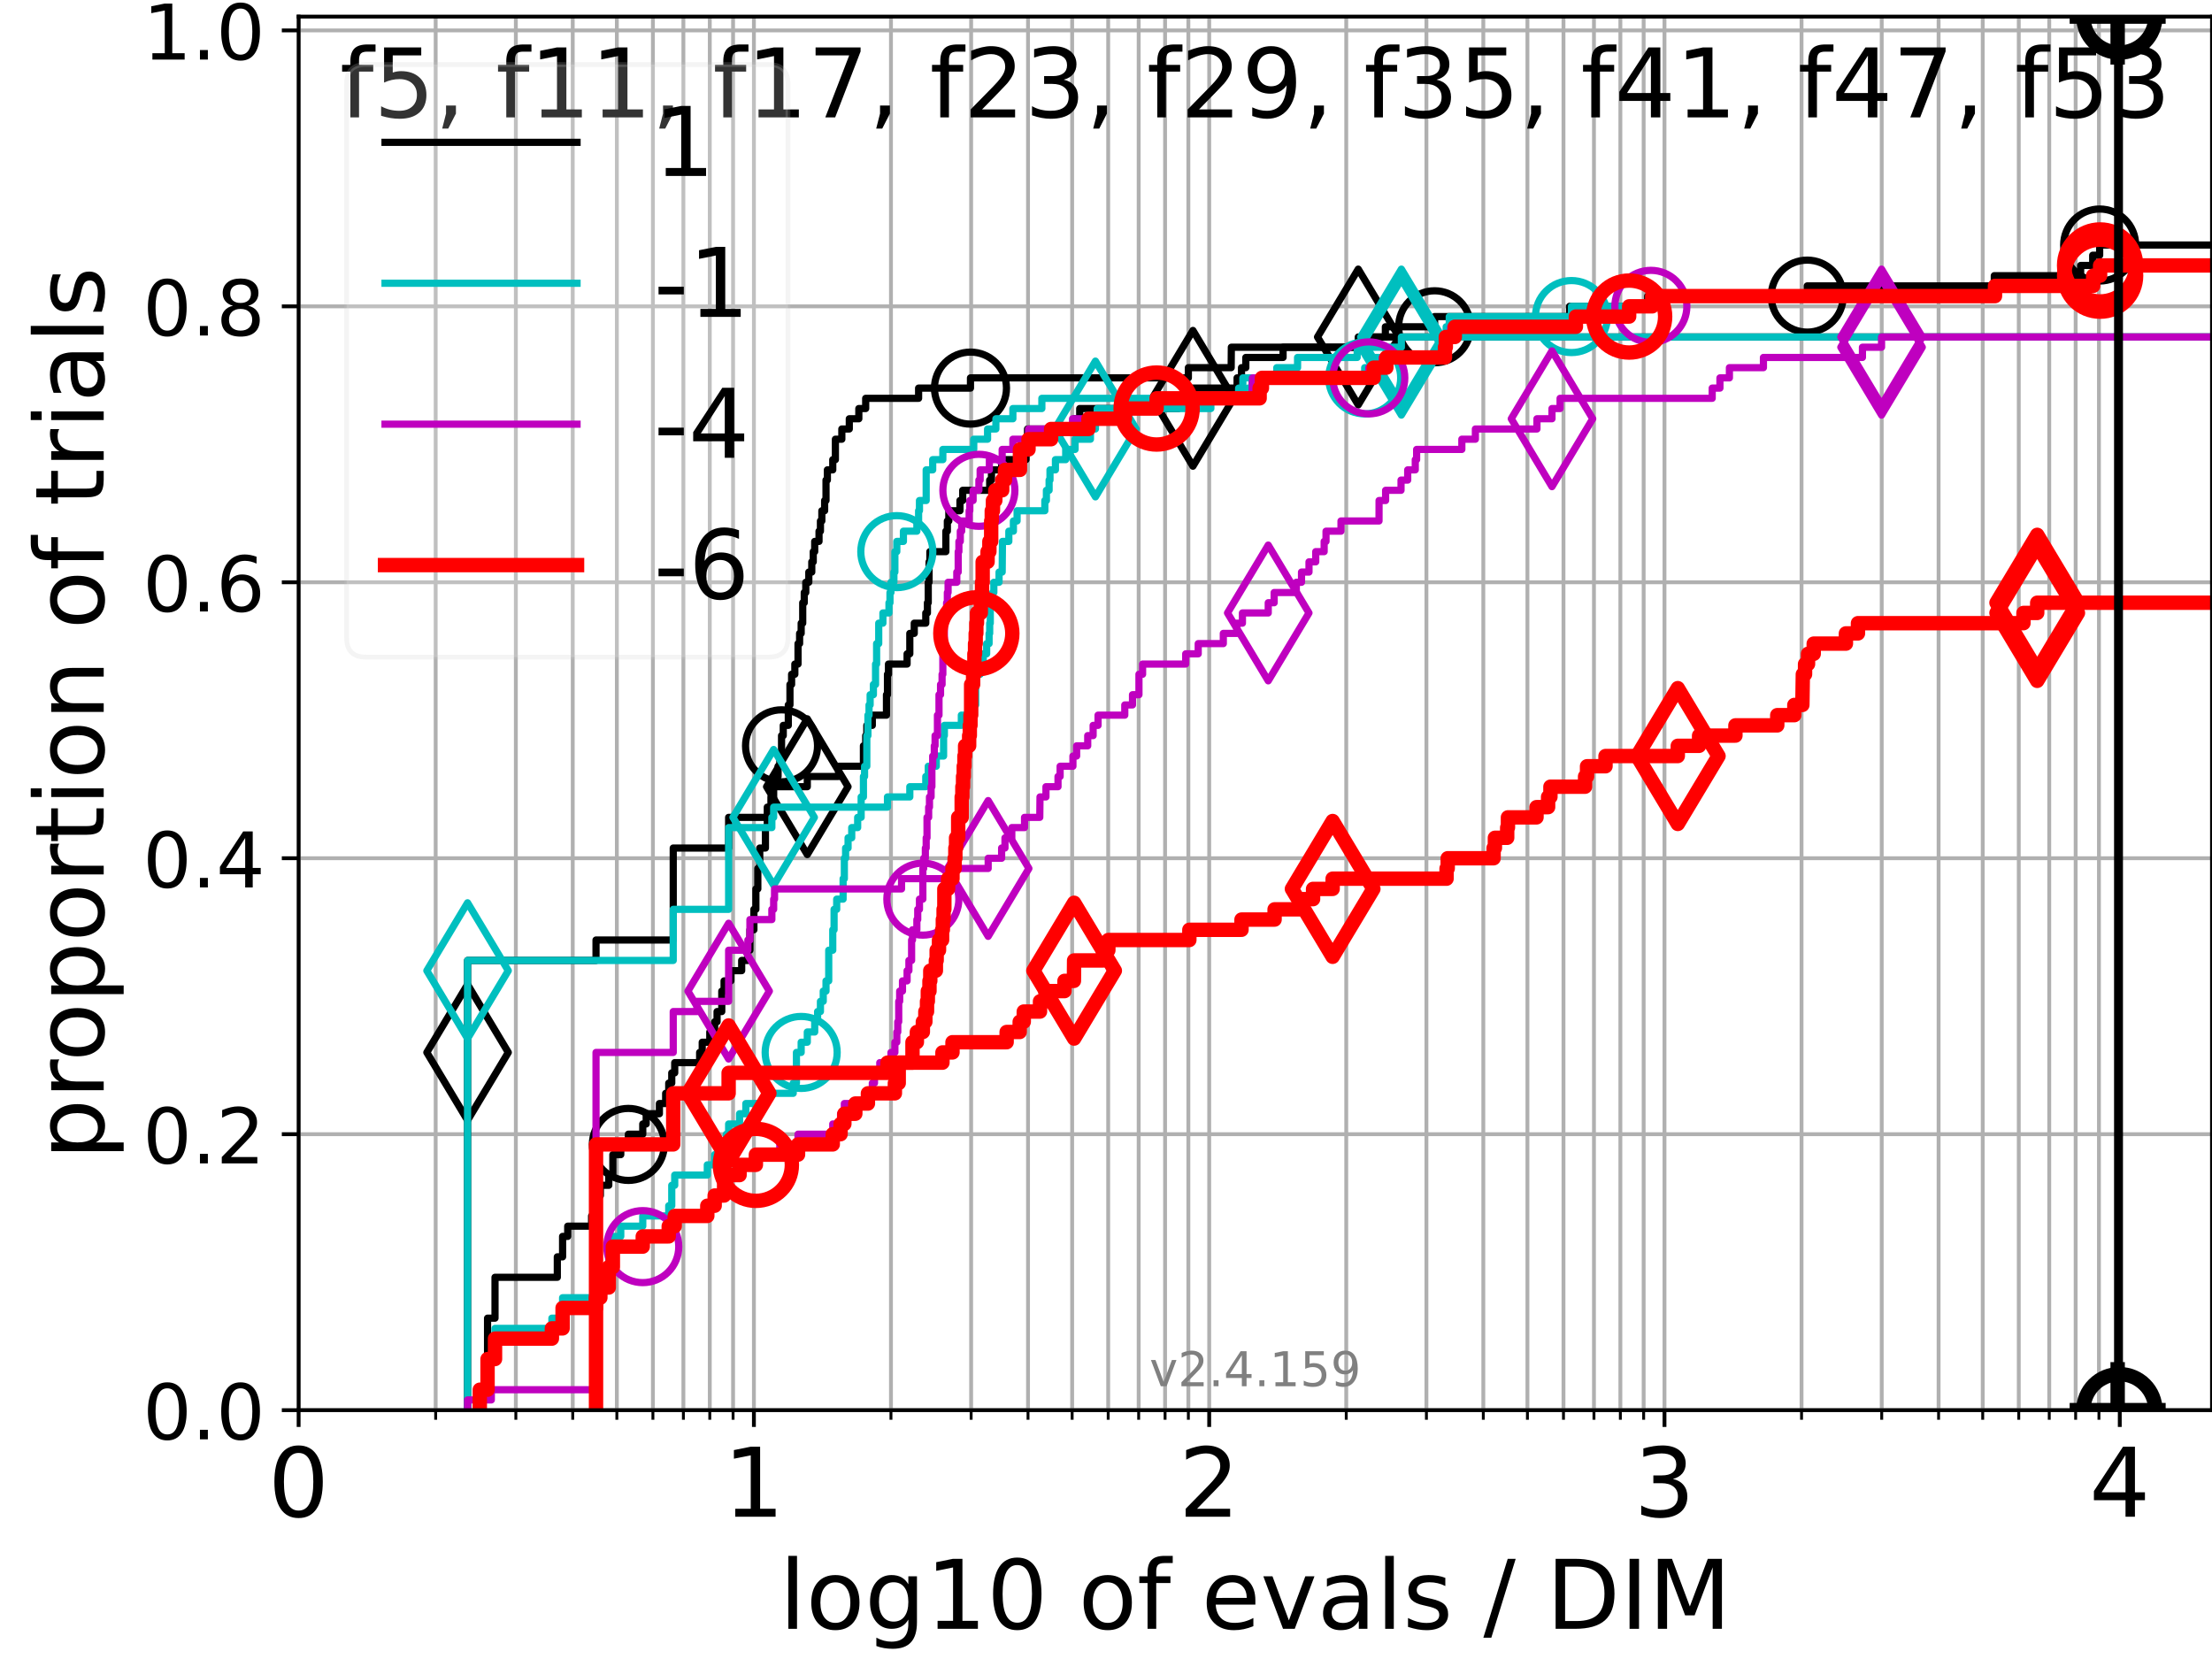 <?xml version="1.0" encoding="utf-8" standalone="no"?>
<!DOCTYPE svg PUBLIC "-//W3C//DTD SVG 1.1//EN"
  "http://www.w3.org/Graphics/SVG/1.1/DTD/svg11.dtd">
<!-- Created with matplotlib (https://matplotlib.org/) -->
<svg height="345.6pt" version="1.1" viewBox="0 0 460.8 345.6" width="460.8pt" xmlns="http://www.w3.org/2000/svg" xmlns:xlink="http://www.w3.org/1999/xlink">
 <defs>
  <style type="text/css">*{stroke-linecap:butt;stroke-linejoin:round;}</style>
 </defs>
 <g id="figure_1">
  <g id="patch_1">
   <path d="M 0 345.6 
L 460.8 345.6 
L 460.8 0 
L 0 0 
z
" style="fill:#ffffff;"/>
  </g>
  <g id="axes_1">
   <g id="patch_2">
    <path d="M 62.208 293.76 
L 460.8 293.76 
L 460.8 3.456 
L 62.208 3.456 
z
" style="fill:#ffffff;"/>
   </g>
   <g id="matplotlib.axis_1">
    <g id="xtick_1">
     <g id="line2d_1">
      <path clip-path="url(#p6403226045)" d="M 62.208 293.76 
L 62.208 3.456 
" style="fill:none;stroke:#b0b0b0;stroke-linecap:square;stroke-width:0.8;"/>
     </g>
     <g id="line2d_2">
      <defs>
       <path d="M 0 0 
L 0 3.5 
" id="m6617bbcfb8" style="stroke:#000000;stroke-width:0.8;"/>
      </defs>
      <g>
       <use style="stroke:#000000;stroke-width:0.8;" x="62.208" xlink:href="#m6617bbcfb8" y="293.76"/>
      </g>
     </g>
     <g id="text_1">
      <!-- 0 -->
      <g transform="translate(55.846 315.957)scale(0.2 -0.2)">
       <defs>
        <path d="M 31.781 66.406 
Q 24.172 66.406 20.328 58.906 
Q 16.5 51.422 16.5 36.375 
Q 16.5 21.391 20.328 13.891 
Q 24.172 6.391 31.781 6.391 
Q 39.453 6.391 43.281 13.891 
Q 47.125 21.391 47.125 36.375 
Q 47.125 51.422 43.281 58.906 
Q 39.453 66.406 31.781 66.406 
z
M 31.781 74.219 
Q 44.047 74.219 50.516 64.516 
Q 56.984 54.828 56.984 36.375 
Q 56.984 17.969 50.516 8.266 
Q 44.047 -1.422 31.781 -1.422 
Q 19.531 -1.422 13.062 8.266 
Q 6.594 17.969 6.594 36.375 
Q 6.594 54.828 13.062 64.516 
Q 19.531 74.219 31.781 74.219 
z
" id="DejaVuSans-48"/>
       </defs>
       <use xlink:href="#DejaVuSans-48"/>
      </g>
     </g>
    </g>
    <g id="xtick_2">
     <g id="line2d_3">
      <path clip-path="url(#p6403226045)" d="M 157.053 293.76 
L 157.053 3.456 
" style="fill:none;stroke:#b0b0b0;stroke-linecap:square;stroke-width:0.8;"/>
     </g>
     <g id="line2d_4">
      <g>
       <use style="stroke:#000000;stroke-width:0.8;" x="157.053" xlink:href="#m6617bbcfb8" y="293.76"/>
      </g>
     </g>
     <g id="text_2">
      <!-- 1 -->
      <g transform="translate(150.69 315.957)scale(0.2 -0.2)">
       <defs>
        <path d="M 12.406 8.297 
L 28.516 8.297 
L 28.516 63.922 
L 10.984 60.406 
L 10.984 69.391 
L 28.422 72.906 
L 38.281 72.906 
L 38.281 8.297 
L 54.391 8.297 
L 54.391 0 
L 12.406 0 
z
" id="DejaVuSans-49"/>
       </defs>
       <use xlink:href="#DejaVuSans-49"/>
      </g>
     </g>
    </g>
    <g id="xtick_3">
     <g id="line2d_5">
      <path clip-path="url(#p6403226045)" d="M 251.898 293.76 
L 251.898 3.456 
" style="fill:none;stroke:#b0b0b0;stroke-linecap:square;stroke-width:0.8;"/>
     </g>
     <g id="line2d_6">
      <g>
       <use style="stroke:#000000;stroke-width:0.8;" x="251.898" xlink:href="#m6617bbcfb8" y="293.76"/>
      </g>
     </g>
     <g id="text_3">
      <!-- 2 -->
      <g transform="translate(245.535 315.957)scale(0.2 -0.2)">
       <defs>
        <path d="M 19.188 8.297 
L 53.609 8.297 
L 53.609 0 
L 7.328 0 
L 7.328 8.297 
Q 12.938 14.109 22.625 23.891 
Q 32.328 33.688 34.812 36.531 
Q 39.547 41.844 41.422 45.531 
Q 43.312 49.219 43.312 52.781 
Q 43.312 58.594 39.234 62.25 
Q 35.156 65.922 28.609 65.922 
Q 23.969 65.922 18.812 64.312 
Q 13.672 62.703 7.812 59.422 
L 7.812 69.391 
Q 13.766 71.781 18.938 73 
Q 24.125 74.219 28.422 74.219 
Q 39.75 74.219 46.484 68.547 
Q 53.219 62.891 53.219 53.422 
Q 53.219 48.922 51.531 44.891 
Q 49.859 40.875 45.406 35.406 
Q 44.188 33.984 37.641 27.219 
Q 31.109 20.453 19.188 8.297 
z
" id="DejaVuSans-50"/>
       </defs>
       <use xlink:href="#DejaVuSans-50"/>
      </g>
     </g>
    </g>
    <g id="xtick_4">
     <g id="line2d_7">
      <path clip-path="url(#p6403226045)" d="M 346.743 293.76 
L 346.743 3.456 
" style="fill:none;stroke:#b0b0b0;stroke-linecap:square;stroke-width:0.8;"/>
     </g>
     <g id="line2d_8">
      <g>
       <use style="stroke:#000000;stroke-width:0.8;" x="346.743" xlink:href="#m6617bbcfb8" y="293.76"/>
      </g>
     </g>
     <g id="text_4">
      <!-- 3 -->
      <g transform="translate(340.38 315.957)scale(0.2 -0.2)">
       <defs>
        <path d="M 40.578 39.312 
Q 47.656 37.797 51.625 33 
Q 55.609 28.219 55.609 21.188 
Q 55.609 10.406 48.188 4.484 
Q 40.766 -1.422 27.094 -1.422 
Q 22.516 -1.422 17.656 -0.516 
Q 12.797 0.391 7.625 2.203 
L 7.625 11.719 
Q 11.719 9.328 16.594 8.109 
Q 21.484 6.891 26.812 6.891 
Q 36.078 6.891 40.938 10.547 
Q 45.797 14.203 45.797 21.188 
Q 45.797 27.641 41.281 31.266 
Q 36.766 34.906 28.719 34.906 
L 20.219 34.906 
L 20.219 43.016 
L 29.109 43.016 
Q 36.375 43.016 40.234 45.922 
Q 44.094 48.828 44.094 54.297 
Q 44.094 59.906 40.109 62.906 
Q 36.141 65.922 28.719 65.922 
Q 24.656 65.922 20.016 65.031 
Q 15.375 64.156 9.812 62.312 
L 9.812 71.094 
Q 15.438 72.656 20.344 73.438 
Q 25.25 74.219 29.594 74.219 
Q 40.828 74.219 47.359 69.109 
Q 53.906 64.016 53.906 55.328 
Q 53.906 49.266 50.438 45.094 
Q 46.969 40.922 40.578 39.312 
z
" id="DejaVuSans-51"/>
       </defs>
       <use xlink:href="#DejaVuSans-51"/>
      </g>
     </g>
    </g>
    <g id="xtick_5">
     <g id="line2d_9">
      <path clip-path="url(#p6403226045)" d="M 441.588 293.76 
L 441.588 3.456 
" style="fill:none;stroke:#b0b0b0;stroke-linecap:square;stroke-width:0.8;"/>
     </g>
     <g id="line2d_10">
      <g>
       <use style="stroke:#000000;stroke-width:0.8;" x="441.588" xlink:href="#m6617bbcfb8" y="293.76"/>
      </g>
     </g>
     <g id="text_5">
      <!-- 4 -->
      <g transform="translate(435.225 315.957)scale(0.2 -0.2)">
       <defs>
        <path d="M 37.797 64.312 
L 12.891 25.391 
L 37.797 25.391 
z
M 35.203 72.906 
L 47.609 72.906 
L 47.609 25.391 
L 58.016 25.391 
L 58.016 17.188 
L 47.609 17.188 
L 47.609 0 
L 37.797 0 
L 37.797 17.188 
L 4.891 17.188 
L 4.891 26.703 
z
" id="DejaVuSans-52"/>
       </defs>
       <use xlink:href="#DejaVuSans-52"/>
      </g>
     </g>
    </g>
    <g id="xtick_6">
     <g id="line2d_11">
      <path clip-path="url(#p6403226045)" d="M 90.759 293.76 
L 90.759 3.456 
" style="fill:none;stroke:#b0b0b0;stroke-linecap:square;stroke-width:0.8;"/>
     </g>
     <g id="line2d_12">
      <defs>
       <path d="M 0 0 
L 0 2 
" id="m05cd45065e" style="stroke:#000000;stroke-width:0.6;"/>
      </defs>
      <g>
       <use style="stroke:#000000;stroke-width:0.6;" x="90.759" xlink:href="#m05cd45065e" y="293.76"/>
      </g>
     </g>
    </g>
    <g id="xtick_7">
     <g id="line2d_13">
      <path clip-path="url(#p6403226045)" d="M 107.461 293.76 
L 107.461 3.456 
" style="fill:none;stroke:#b0b0b0;stroke-linecap:square;stroke-width:0.8;"/>
     </g>
     <g id="line2d_14">
      <g>
       <use style="stroke:#000000;stroke-width:0.6;" x="107.461" xlink:href="#m05cd45065e" y="293.76"/>
      </g>
     </g>
    </g>
    <g id="xtick_8">
     <g id="line2d_15">
      <path clip-path="url(#p6403226045)" d="M 119.31 293.76 
L 119.31 3.456 
" style="fill:none;stroke:#b0b0b0;stroke-linecap:square;stroke-width:0.8;"/>
     </g>
     <g id="line2d_16">
      <g>
       <use style="stroke:#000000;stroke-width:0.6;" x="119.31" xlink:href="#m05cd45065e" y="293.76"/>
      </g>
     </g>
    </g>
    <g id="xtick_9">
     <g id="line2d_17">
      <path clip-path="url(#p6403226045)" d="M 128.502 293.76 
L 128.502 3.456 
" style="fill:none;stroke:#b0b0b0;stroke-linecap:square;stroke-width:0.8;"/>
     </g>
     <g id="line2d_18">
      <g>
       <use style="stroke:#000000;stroke-width:0.6;" x="128.502" xlink:href="#m05cd45065e" y="293.76"/>
      </g>
     </g>
    </g>
    <g id="xtick_10">
     <g id="line2d_19">
      <path clip-path="url(#p6403226045)" d="M 136.012 293.76 
L 136.012 3.456 
" style="fill:none;stroke:#b0b0b0;stroke-linecap:square;stroke-width:0.8;"/>
     </g>
     <g id="line2d_20">
      <g>
       <use style="stroke:#000000;stroke-width:0.6;" x="136.012" xlink:href="#m05cd45065e" y="293.76"/>
      </g>
     </g>
    </g>
    <g id="xtick_11">
     <g id="line2d_21">
      <path clip-path="url(#p6403226045)" d="M 142.361 293.76 
L 142.361 3.456 
" style="fill:none;stroke:#b0b0b0;stroke-linecap:square;stroke-width:0.8;"/>
     </g>
     <g id="line2d_22">
      <g>
       <use style="stroke:#000000;stroke-width:0.6;" x="142.361" xlink:href="#m05cd45065e" y="293.76"/>
      </g>
     </g>
    </g>
    <g id="xtick_12">
     <g id="line2d_23">
      <path clip-path="url(#p6403226045)" d="M 147.861 293.76 
L 147.861 3.456 
" style="fill:none;stroke:#b0b0b0;stroke-linecap:square;stroke-width:0.8;"/>
     </g>
     <g id="line2d_24">
      <g>
       <use style="stroke:#000000;stroke-width:0.6;" x="147.861" xlink:href="#m05cd45065e" y="293.76"/>
      </g>
     </g>
    </g>
    <g id="xtick_13">
     <g id="line2d_25">
      <path clip-path="url(#p6403226045)" d="M 152.713 293.76 
L 152.713 3.456 
" style="fill:none;stroke:#b0b0b0;stroke-linecap:square;stroke-width:0.8;"/>
     </g>
     <g id="line2d_26">
      <g>
       <use style="stroke:#000000;stroke-width:0.6;" x="152.713" xlink:href="#m05cd45065e" y="293.76"/>
      </g>
     </g>
    </g>
    <g id="xtick_14">
     <g id="line2d_27">
      <path clip-path="url(#p6403226045)" d="M 185.604 293.76 
L 185.604 3.456 
" style="fill:none;stroke:#b0b0b0;stroke-linecap:square;stroke-width:0.8;"/>
     </g>
     <g id="line2d_28">
      <g>
       <use style="stroke:#000000;stroke-width:0.6;" x="185.604" xlink:href="#m05cd45065e" y="293.76"/>
      </g>
     </g>
    </g>
    <g id="xtick_15">
     <g id="line2d_29">
      <path clip-path="url(#p6403226045)" d="M 202.305 293.76 
L 202.305 3.456 
" style="fill:none;stroke:#b0b0b0;stroke-linecap:square;stroke-width:0.8;"/>
     </g>
     <g id="line2d_30">
      <g>
       <use style="stroke:#000000;stroke-width:0.6;" x="202.305" xlink:href="#m05cd45065e" y="293.76"/>
      </g>
     </g>
    </g>
    <g id="xtick_16">
     <g id="line2d_31">
      <path clip-path="url(#p6403226045)" d="M 214.155 293.76 
L 214.155 3.456 
" style="fill:none;stroke:#b0b0b0;stroke-linecap:square;stroke-width:0.8;"/>
     </g>
     <g id="line2d_32">
      <g>
       <use style="stroke:#000000;stroke-width:0.6;" x="214.155" xlink:href="#m05cd45065e" y="293.76"/>
      </g>
     </g>
    </g>
    <g id="xtick_17">
     <g id="line2d_33">
      <path clip-path="url(#p6403226045)" d="M 223.347 293.76 
L 223.347 3.456 
" style="fill:none;stroke:#b0b0b0;stroke-linecap:square;stroke-width:0.8;"/>
     </g>
     <g id="line2d_34">
      <g>
       <use style="stroke:#000000;stroke-width:0.6;" x="223.347" xlink:href="#m05cd45065e" y="293.76"/>
      </g>
     </g>
    </g>
    <g id="xtick_18">
     <g id="line2d_35">
      <path clip-path="url(#p6403226045)" d="M 230.857 293.76 
L 230.857 3.456 
" style="fill:none;stroke:#b0b0b0;stroke-linecap:square;stroke-width:0.8;"/>
     </g>
     <g id="line2d_36">
      <g>
       <use style="stroke:#000000;stroke-width:0.6;" x="230.857" xlink:href="#m05cd45065e" y="293.76"/>
      </g>
     </g>
    </g>
    <g id="xtick_19">
     <g id="line2d_37">
      <path clip-path="url(#p6403226045)" d="M 237.206 293.76 
L 237.206 3.456 
" style="fill:none;stroke:#b0b0b0;stroke-linecap:square;stroke-width:0.8;"/>
     </g>
     <g id="line2d_38">
      <g>
       <use style="stroke:#000000;stroke-width:0.6;" x="237.206" xlink:href="#m05cd45065e" y="293.76"/>
      </g>
     </g>
    </g>
    <g id="xtick_20">
     <g id="line2d_39">
      <path clip-path="url(#p6403226045)" d="M 242.706 293.76 
L 242.706 3.456 
" style="fill:none;stroke:#b0b0b0;stroke-linecap:square;stroke-width:0.8;"/>
     </g>
     <g id="line2d_40">
      <g>
       <use style="stroke:#000000;stroke-width:0.6;" x="242.706" xlink:href="#m05cd45065e" y="293.76"/>
      </g>
     </g>
    </g>
    <g id="xtick_21">
     <g id="line2d_41">
      <path clip-path="url(#p6403226045)" d="M 247.558 293.76 
L 247.558 3.456 
" style="fill:none;stroke:#b0b0b0;stroke-linecap:square;stroke-width:0.8;"/>
     </g>
     <g id="line2d_42">
      <g>
       <use style="stroke:#000000;stroke-width:0.6;" x="247.558" xlink:href="#m05cd45065e" y="293.76"/>
      </g>
     </g>
    </g>
    <g id="xtick_22">
     <g id="line2d_43">
      <path clip-path="url(#p6403226045)" d="M 280.449 293.76 
L 280.449 3.456 
" style="fill:none;stroke:#b0b0b0;stroke-linecap:square;stroke-width:0.8;"/>
     </g>
     <g id="line2d_44">
      <g>
       <use style="stroke:#000000;stroke-width:0.6;" x="280.449" xlink:href="#m05cd45065e" y="293.76"/>
      </g>
     </g>
    </g>
    <g id="xtick_23">
     <g id="line2d_45">
      <path clip-path="url(#p6403226045)" d="M 297.15 293.76 
L 297.15 3.456 
" style="fill:none;stroke:#b0b0b0;stroke-linecap:square;stroke-width:0.8;"/>
     </g>
     <g id="line2d_46">
      <g>
       <use style="stroke:#000000;stroke-width:0.6;" x="297.15" xlink:href="#m05cd45065e" y="293.76"/>
      </g>
     </g>
    </g>
    <g id="xtick_24">
     <g id="line2d_47">
      <path clip-path="url(#p6403226045)" d="M 309 293.76 
L 309 3.456 
" style="fill:none;stroke:#b0b0b0;stroke-linecap:square;stroke-width:0.8;"/>
     </g>
     <g id="line2d_48">
      <g>
       <use style="stroke:#000000;stroke-width:0.6;" x="309" xlink:href="#m05cd45065e" y="293.76"/>
      </g>
     </g>
    </g>
    <g id="xtick_25">
     <g id="line2d_49">
      <path clip-path="url(#p6403226045)" d="M 318.192 293.76 
L 318.192 3.456 
" style="fill:none;stroke:#b0b0b0;stroke-linecap:square;stroke-width:0.8;"/>
     </g>
     <g id="line2d_50">
      <g>
       <use style="stroke:#000000;stroke-width:0.6;" x="318.192" xlink:href="#m05cd45065e" y="293.76"/>
      </g>
     </g>
    </g>
    <g id="xtick_26">
     <g id="line2d_51">
      <path clip-path="url(#p6403226045)" d="M 325.701 293.76 
L 325.701 3.456 
" style="fill:none;stroke:#b0b0b0;stroke-linecap:square;stroke-width:0.8;"/>
     </g>
     <g id="line2d_52">
      <g>
       <use style="stroke:#000000;stroke-width:0.6;" x="325.701" xlink:href="#m05cd45065e" y="293.76"/>
      </g>
     </g>
    </g>
    <g id="xtick_27">
     <g id="line2d_53">
      <path clip-path="url(#p6403226045)" d="M 332.051 293.76 
L 332.051 3.456 
" style="fill:none;stroke:#b0b0b0;stroke-linecap:square;stroke-width:0.8;"/>
     </g>
     <g id="line2d_54">
      <g>
       <use style="stroke:#000000;stroke-width:0.6;" x="332.051" xlink:href="#m05cd45065e" y="293.76"/>
      </g>
     </g>
    </g>
    <g id="xtick_28">
     <g id="line2d_55">
      <path clip-path="url(#p6403226045)" d="M 337.551 293.76 
L 337.551 3.456 
" style="fill:none;stroke:#b0b0b0;stroke-linecap:square;stroke-width:0.8;"/>
     </g>
     <g id="line2d_56">
      <g>
       <use style="stroke:#000000;stroke-width:0.6;" x="337.551" xlink:href="#m05cd45065e" y="293.76"/>
      </g>
     </g>
    </g>
    <g id="xtick_29">
     <g id="line2d_57">
      <path clip-path="url(#p6403226045)" d="M 342.403 293.76 
L 342.403 3.456 
" style="fill:none;stroke:#b0b0b0;stroke-linecap:square;stroke-width:0.8;"/>
     </g>
     <g id="line2d_58">
      <g>
       <use style="stroke:#000000;stroke-width:0.6;" x="342.403" xlink:href="#m05cd45065e" y="293.76"/>
      </g>
     </g>
    </g>
    <g id="xtick_30">
     <g id="line2d_59">
      <path clip-path="url(#p6403226045)" d="M 375.294 293.76 
L 375.294 3.456 
" style="fill:none;stroke:#b0b0b0;stroke-linecap:square;stroke-width:0.8;"/>
     </g>
     <g id="line2d_60">
      <g>
       <use style="stroke:#000000;stroke-width:0.6;" x="375.294" xlink:href="#m05cd45065e" y="293.76"/>
      </g>
     </g>
    </g>
    <g id="xtick_31">
     <g id="line2d_61">
      <path clip-path="url(#p6403226045)" d="M 391.995 293.76 
L 391.995 3.456 
" style="fill:none;stroke:#b0b0b0;stroke-linecap:square;stroke-width:0.8;"/>
     </g>
     <g id="line2d_62">
      <g>
       <use style="stroke:#000000;stroke-width:0.6;" x="391.995" xlink:href="#m05cd45065e" y="293.76"/>
      </g>
     </g>
    </g>
    <g id="xtick_32">
     <g id="line2d_63">
      <path clip-path="url(#p6403226045)" d="M 403.845 293.76 
L 403.845 3.456 
" style="fill:none;stroke:#b0b0b0;stroke-linecap:square;stroke-width:0.8;"/>
     </g>
     <g id="line2d_64">
      <g>
       <use style="stroke:#000000;stroke-width:0.6;" x="403.845" xlink:href="#m05cd45065e" y="293.76"/>
      </g>
     </g>
    </g>
    <g id="xtick_33">
     <g id="line2d_65">
      <path clip-path="url(#p6403226045)" d="M 413.036 293.76 
L 413.036 3.456 
" style="fill:none;stroke:#b0b0b0;stroke-linecap:square;stroke-width:0.8;"/>
     </g>
     <g id="line2d_66">
      <g>
       <use style="stroke:#000000;stroke-width:0.6;" x="413.036" xlink:href="#m05cd45065e" y="293.76"/>
      </g>
     </g>
    </g>
    <g id="xtick_34">
     <g id="line2d_67">
      <path clip-path="url(#p6403226045)" d="M 420.546 293.76 
L 420.546 3.456 
" style="fill:none;stroke:#b0b0b0;stroke-linecap:square;stroke-width:0.8;"/>
     </g>
     <g id="line2d_68">
      <g>
       <use style="stroke:#000000;stroke-width:0.6;" x="420.546" xlink:href="#m05cd45065e" y="293.76"/>
      </g>
     </g>
    </g>
    <g id="xtick_35">
     <g id="line2d_69">
      <path clip-path="url(#p6403226045)" d="M 426.896 293.76 
L 426.896 3.456 
" style="fill:none;stroke:#b0b0b0;stroke-linecap:square;stroke-width:0.8;"/>
     </g>
     <g id="line2d_70">
      <g>
       <use style="stroke:#000000;stroke-width:0.6;" x="426.896" xlink:href="#m05cd45065e" y="293.76"/>
      </g>
     </g>
    </g>
    <g id="xtick_36">
     <g id="line2d_71">
      <path clip-path="url(#p6403226045)" d="M 432.396 293.76 
L 432.396 3.456 
" style="fill:none;stroke:#b0b0b0;stroke-linecap:square;stroke-width:0.8;"/>
     </g>
     <g id="line2d_72">
      <g>
       <use style="stroke:#000000;stroke-width:0.6;" x="432.396" xlink:href="#m05cd45065e" y="293.76"/>
      </g>
     </g>
    </g>
    <g id="xtick_37">
     <g id="line2d_73">
      <path clip-path="url(#p6403226045)" d="M 437.248 293.76 
L 437.248 3.456 
" style="fill:none;stroke:#b0b0b0;stroke-linecap:square;stroke-width:0.8;"/>
     </g>
     <g id="line2d_74">
      <g>
       <use style="stroke:#000000;stroke-width:0.6;" x="437.248" xlink:href="#m05cd45065e" y="293.76"/>
      </g>
     </g>
    </g>
    <g id="text_6">
     <!-- log10 of evals / DIM -->
     <g transform="translate(162.348 339.313)scale(0.2 -0.2)">
      <defs>
       <path d="M 9.422 75.984 
L 18.406 75.984 
L 18.406 0 
L 9.422 0 
z
" id="DejaVuSans-108"/>
       <path d="M 30.609 48.391 
Q 23.391 48.391 19.188 42.75 
Q 14.984 37.109 14.984 27.297 
Q 14.984 17.484 19.156 11.844 
Q 23.344 6.203 30.609 6.203 
Q 37.797 6.203 41.984 11.859 
Q 46.188 17.531 46.188 27.297 
Q 46.188 37.016 41.984 42.703 
Q 37.797 48.391 30.609 48.391 
z
M 30.609 56 
Q 42.328 56 49.016 48.375 
Q 55.719 40.766 55.719 27.297 
Q 55.719 13.875 49.016 6.219 
Q 42.328 -1.422 30.609 -1.422 
Q 18.844 -1.422 12.172 6.219 
Q 5.516 13.875 5.516 27.297 
Q 5.516 40.766 12.172 48.375 
Q 18.844 56 30.609 56 
z
" id="DejaVuSans-111"/>
       <path d="M 45.406 27.984 
Q 45.406 37.75 41.375 43.109 
Q 37.359 48.484 30.078 48.484 
Q 22.859 48.484 18.828 43.109 
Q 14.797 37.75 14.797 27.984 
Q 14.797 18.266 18.828 12.891 
Q 22.859 7.516 30.078 7.516 
Q 37.359 7.516 41.375 12.891 
Q 45.406 18.266 45.406 27.984 
z
M 54.391 6.781 
Q 54.391 -7.172 48.188 -13.984 
Q 42 -20.797 29.203 -20.797 
Q 24.469 -20.797 20.266 -20.094 
Q 16.062 -19.391 12.109 -17.922 
L 12.109 -9.188 
Q 16.062 -11.328 19.922 -12.344 
Q 23.781 -13.375 27.781 -13.375 
Q 36.625 -13.375 41.016 -8.766 
Q 45.406 -4.156 45.406 5.172 
L 45.406 9.625 
Q 42.625 4.781 38.281 2.391 
Q 33.938 0 27.875 0 
Q 17.828 0 11.672 7.656 
Q 5.516 15.328 5.516 27.984 
Q 5.516 40.672 11.672 48.328 
Q 17.828 56 27.875 56 
Q 33.938 56 38.281 53.609 
Q 42.625 51.219 45.406 46.391 
L 45.406 54.688 
L 54.391 54.688 
z
" id="DejaVuSans-103"/>
       <path id="DejaVuSans-32"/>
       <path d="M 37.109 75.984 
L 37.109 68.5 
L 28.516 68.5 
Q 23.688 68.5 21.797 66.547 
Q 19.922 64.594 19.922 59.516 
L 19.922 54.688 
L 34.719 54.688 
L 34.719 47.703 
L 19.922 47.703 
L 19.922 0 
L 10.891 0 
L 10.891 47.703 
L 2.297 47.703 
L 2.297 54.688 
L 10.891 54.688 
L 10.891 58.5 
Q 10.891 67.625 15.141 71.797 
Q 19.391 75.984 28.609 75.984 
z
" id="DejaVuSans-102"/>
       <path d="M 56.203 29.594 
L 56.203 25.203 
L 14.891 25.203 
Q 15.484 15.922 20.484 11.062 
Q 25.484 6.203 34.422 6.203 
Q 39.594 6.203 44.453 7.469 
Q 49.312 8.734 54.109 11.281 
L 54.109 2.781 
Q 49.266 0.734 44.188 -0.344 
Q 39.109 -1.422 33.891 -1.422 
Q 20.797 -1.422 13.156 6.188 
Q 5.516 13.812 5.516 26.812 
Q 5.516 40.234 12.766 48.109 
Q 20.016 56 32.328 56 
Q 43.359 56 49.781 48.891 
Q 56.203 41.797 56.203 29.594 
z
M 47.219 32.234 
Q 47.125 39.594 43.094 43.984 
Q 39.062 48.391 32.422 48.391 
Q 24.906 48.391 20.391 44.141 
Q 15.875 39.891 15.188 32.172 
z
" id="DejaVuSans-101"/>
       <path d="M 2.984 54.688 
L 12.5 54.688 
L 29.594 8.797 
L 46.688 54.688 
L 56.203 54.688 
L 35.688 0 
L 23.484 0 
z
" id="DejaVuSans-118"/>
       <path d="M 34.281 27.484 
Q 23.391 27.484 19.188 25 
Q 14.984 22.516 14.984 16.5 
Q 14.984 11.719 18.141 8.906 
Q 21.297 6.109 26.703 6.109 
Q 34.188 6.109 38.703 11.406 
Q 43.219 16.703 43.219 25.484 
L 43.219 27.484 
z
M 52.203 31.203 
L 52.203 0 
L 43.219 0 
L 43.219 8.297 
Q 40.141 3.328 35.547 0.953 
Q 30.953 -1.422 24.312 -1.422 
Q 15.922 -1.422 10.953 3.297 
Q 6 8.016 6 15.922 
Q 6 25.141 12.172 29.828 
Q 18.359 34.516 30.609 34.516 
L 43.219 34.516 
L 43.219 35.406 
Q 43.219 41.609 39.141 45 
Q 35.062 48.391 27.688 48.391 
Q 23 48.391 18.547 47.266 
Q 14.109 46.141 10.016 43.891 
L 10.016 52.203 
Q 14.938 54.109 19.578 55.047 
Q 24.219 56 28.609 56 
Q 40.484 56 46.344 49.844 
Q 52.203 43.703 52.203 31.203 
z
" id="DejaVuSans-97"/>
       <path d="M 44.281 53.078 
L 44.281 44.578 
Q 40.484 46.531 36.375 47.5 
Q 32.281 48.484 27.875 48.484 
Q 21.188 48.484 17.844 46.438 
Q 14.5 44.391 14.5 40.281 
Q 14.5 37.156 16.891 35.375 
Q 19.281 33.594 26.516 31.984 
L 29.594 31.297 
Q 39.156 29.25 43.188 25.516 
Q 47.219 21.781 47.219 15.094 
Q 47.219 7.469 41.188 3.016 
Q 35.156 -1.422 24.609 -1.422 
Q 20.219 -1.422 15.453 -0.562 
Q 10.688 0.297 5.422 2 
L 5.422 11.281 
Q 10.406 8.688 15.234 7.391 
Q 20.062 6.109 24.812 6.109 
Q 31.156 6.109 34.562 8.281 
Q 37.984 10.453 37.984 14.406 
Q 37.984 18.062 35.516 20.016 
Q 33.062 21.969 24.703 23.781 
L 21.578 24.516 
Q 13.234 26.266 9.516 29.906 
Q 5.812 33.547 5.812 39.891 
Q 5.812 47.609 11.281 51.797 
Q 16.75 56 26.812 56 
Q 31.781 56 36.172 55.266 
Q 40.578 54.547 44.281 53.078 
z
" id="DejaVuSans-115"/>
       <path d="M 25.391 72.906 
L 33.688 72.906 
L 8.297 -9.281 
L 0 -9.281 
z
" id="DejaVuSans-47"/>
       <path d="M 19.672 64.797 
L 19.672 8.109 
L 31.594 8.109 
Q 46.688 8.109 53.688 14.938 
Q 60.688 21.781 60.688 36.531 
Q 60.688 51.172 53.688 57.984 
Q 46.688 64.797 31.594 64.797 
z
M 9.812 72.906 
L 30.078 72.906 
Q 51.266 72.906 61.172 64.094 
Q 71.094 55.281 71.094 36.531 
Q 71.094 17.672 61.125 8.828 
Q 51.172 0 30.078 0 
L 9.812 0 
z
" id="DejaVuSans-68"/>
       <path d="M 9.812 72.906 
L 19.672 72.906 
L 19.672 0 
L 9.812 0 
z
" id="DejaVuSans-73"/>
       <path d="M 9.812 72.906 
L 24.516 72.906 
L 43.109 23.297 
L 61.812 72.906 
L 76.516 72.906 
L 76.516 0 
L 66.891 0 
L 66.891 64.016 
L 48.094 14.016 
L 38.188 14.016 
L 19.391 64.016 
L 19.391 0 
L 9.812 0 
z
" id="DejaVuSans-77"/>
      </defs>
      <use xlink:href="#DejaVuSans-108"/>
      <use x="27.783" xlink:href="#DejaVuSans-111"/>
      <use x="88.965" xlink:href="#DejaVuSans-103"/>
      <use x="152.441" xlink:href="#DejaVuSans-49"/>
      <use x="216.064" xlink:href="#DejaVuSans-48"/>
      <use x="279.688" xlink:href="#DejaVuSans-32"/>
      <use x="311.475" xlink:href="#DejaVuSans-111"/>
      <use x="372.656" xlink:href="#DejaVuSans-102"/>
      <use x="407.861" xlink:href="#DejaVuSans-32"/>
      <use x="439.648" xlink:href="#DejaVuSans-101"/>
      <use x="501.172" xlink:href="#DejaVuSans-118"/>
      <use x="560.352" xlink:href="#DejaVuSans-97"/>
      <use x="621.631" xlink:href="#DejaVuSans-108"/>
      <use x="649.414" xlink:href="#DejaVuSans-115"/>
      <use x="701.514" xlink:href="#DejaVuSans-32"/>
      <use x="733.301" xlink:href="#DejaVuSans-47"/>
      <use x="766.992" xlink:href="#DejaVuSans-32"/>
      <use x="798.779" xlink:href="#DejaVuSans-68"/>
      <use x="875.781" xlink:href="#DejaVuSans-73"/>
      <use x="905.273" xlink:href="#DejaVuSans-77"/>
     </g>
    </g>
   </g>
   <g id="matplotlib.axis_2">
    <g id="ytick_1">
     <g id="line2d_75">
      <path clip-path="url(#p6403226045)" d="M 62.208 293.76 
L 460.8 293.76 
" style="fill:none;stroke:#b0b0b0;stroke-linecap:square;stroke-width:0.8;"/>
     </g>
     <g id="line2d_76">
      <defs>
       <path d="M 0 0 
L -3.5 0 
" id="mb467ca9aaf" style="stroke:#000000;stroke-width:0.8;"/>
      </defs>
      <g>
       <use style="stroke:#000000;stroke-width:0.8;" x="62.208" xlink:href="#mb467ca9aaf" y="293.76"/>
      </g>
     </g>
     <g id="text_7">
      <!-- 0.0 -->
      <g transform="translate(29.763 299.839)scale(0.16 -0.16)">
       <defs>
        <path d="M 10.688 12.406 
L 21 12.406 
L 21 0 
L 10.688 0 
z
" id="DejaVuSans-46"/>
       </defs>
       <use xlink:href="#DejaVuSans-48"/>
       <use x="63.623" xlink:href="#DejaVuSans-46"/>
       <use x="95.41" xlink:href="#DejaVuSans-48"/>
      </g>
     </g>
    </g>
    <g id="ytick_2">
     <g id="line2d_77">
      <path clip-path="url(#p6403226045)" d="M 62.208 236.274 
L 460.8 236.274 
" style="fill:none;stroke:#b0b0b0;stroke-linecap:square;stroke-width:0.8;"/>
     </g>
     <g id="line2d_78">
      <g>
       <use style="stroke:#000000;stroke-width:0.8;" x="62.208" xlink:href="#mb467ca9aaf" y="236.274"/>
      </g>
     </g>
     <g id="text_8">
      <!-- 0.2 -->
      <g transform="translate(29.763 242.353)scale(0.16 -0.16)">
       <use xlink:href="#DejaVuSans-48"/>
       <use x="63.623" xlink:href="#DejaVuSans-46"/>
       <use x="95.41" xlink:href="#DejaVuSans-50"/>
      </g>
     </g>
    </g>
    <g id="ytick_3">
     <g id="line2d_79">
      <path clip-path="url(#p6403226045)" d="M 62.208 178.788 
L 460.8 178.788 
" style="fill:none;stroke:#b0b0b0;stroke-linecap:square;stroke-width:0.8;"/>
     </g>
     <g id="line2d_80">
      <g>
       <use style="stroke:#000000;stroke-width:0.8;" x="62.208" xlink:href="#mb467ca9aaf" y="178.788"/>
      </g>
     </g>
     <g id="text_9">
      <!-- 0.4 -->
      <g transform="translate(29.763 184.867)scale(0.16 -0.16)">
       <use xlink:href="#DejaVuSans-48"/>
       <use x="63.623" xlink:href="#DejaVuSans-46"/>
       <use x="95.41" xlink:href="#DejaVuSans-52"/>
      </g>
     </g>
    </g>
    <g id="ytick_4">
     <g id="line2d_81">
      <path clip-path="url(#p6403226045)" d="M 62.208 121.302 
L 460.8 121.302 
" style="fill:none;stroke:#b0b0b0;stroke-linecap:square;stroke-width:0.8;"/>
     </g>
     <g id="line2d_82">
      <g>
       <use style="stroke:#000000;stroke-width:0.8;" x="62.208" xlink:href="#mb467ca9aaf" y="121.302"/>
      </g>
     </g>
     <g id="text_10">
      <!-- 0.6 -->
      <g transform="translate(29.763 127.381)scale(0.16 -0.16)">
       <defs>
        <path d="M 33.016 40.375 
Q 26.375 40.375 22.484 35.828 
Q 18.609 31.297 18.609 23.391 
Q 18.609 15.531 22.484 10.953 
Q 26.375 6.391 33.016 6.391 
Q 39.656 6.391 43.531 10.953 
Q 47.406 15.531 47.406 23.391 
Q 47.406 31.297 43.531 35.828 
Q 39.656 40.375 33.016 40.375 
z
M 52.594 71.297 
L 52.594 62.312 
Q 48.875 64.062 45.094 64.984 
Q 41.312 65.922 37.594 65.922 
Q 27.828 65.922 22.672 59.328 
Q 17.531 52.734 16.797 39.406 
Q 19.672 43.656 24.016 45.922 
Q 28.375 48.188 33.594 48.188 
Q 44.578 48.188 50.953 41.516 
Q 57.328 34.859 57.328 23.391 
Q 57.328 12.156 50.688 5.359 
Q 44.047 -1.422 33.016 -1.422 
Q 20.359 -1.422 13.672 8.266 
Q 6.984 17.969 6.984 36.375 
Q 6.984 53.656 15.188 63.938 
Q 23.391 74.219 37.203 74.219 
Q 40.922 74.219 44.703 73.484 
Q 48.484 72.75 52.594 71.297 
z
" id="DejaVuSans-54"/>
       </defs>
       <use xlink:href="#DejaVuSans-48"/>
       <use x="63.623" xlink:href="#DejaVuSans-46"/>
       <use x="95.41" xlink:href="#DejaVuSans-54"/>
      </g>
     </g>
    </g>
    <g id="ytick_5">
     <g id="line2d_83">
      <path clip-path="url(#p6403226045)" d="M 62.208 63.816 
L 460.8 63.816 
" style="fill:none;stroke:#b0b0b0;stroke-linecap:square;stroke-width:0.8;"/>
     </g>
     <g id="line2d_84">
      <g>
       <use style="stroke:#000000;stroke-width:0.8;" x="62.208" xlink:href="#mb467ca9aaf" y="63.816"/>
      </g>
     </g>
     <g id="text_11">
      <!-- 0.8 -->
      <g transform="translate(29.763 69.895)scale(0.16 -0.16)">
       <defs>
        <path d="M 31.781 34.625 
Q 24.75 34.625 20.719 30.859 
Q 16.703 27.094 16.703 20.516 
Q 16.703 13.922 20.719 10.156 
Q 24.75 6.391 31.781 6.391 
Q 38.812 6.391 42.859 10.172 
Q 46.922 13.969 46.922 20.516 
Q 46.922 27.094 42.891 30.859 
Q 38.875 34.625 31.781 34.625 
z
M 21.922 38.812 
Q 15.578 40.375 12.031 44.719 
Q 8.5 49.078 8.5 55.328 
Q 8.5 64.062 14.719 69.141 
Q 20.953 74.219 31.781 74.219 
Q 42.672 74.219 48.875 69.141 
Q 55.078 64.062 55.078 55.328 
Q 55.078 49.078 51.531 44.719 
Q 48 40.375 41.703 38.812 
Q 48.828 37.156 52.797 32.312 
Q 56.781 27.484 56.781 20.516 
Q 56.781 9.906 50.312 4.234 
Q 43.844 -1.422 31.781 -1.422 
Q 19.734 -1.422 13.25 4.234 
Q 6.781 9.906 6.781 20.516 
Q 6.781 27.484 10.781 32.312 
Q 14.797 37.156 21.922 38.812 
z
M 18.312 54.391 
Q 18.312 48.734 21.844 45.562 
Q 25.391 42.391 31.781 42.391 
Q 38.141 42.391 41.719 45.562 
Q 45.312 48.734 45.312 54.391 
Q 45.312 60.062 41.719 63.234 
Q 38.141 66.406 31.781 66.406 
Q 25.391 66.406 21.844 63.234 
Q 18.312 60.062 18.312 54.391 
z
" id="DejaVuSans-56"/>
       </defs>
       <use xlink:href="#DejaVuSans-48"/>
       <use x="63.623" xlink:href="#DejaVuSans-46"/>
       <use x="95.41" xlink:href="#DejaVuSans-56"/>
      </g>
     </g>
    </g>
    <g id="ytick_6">
     <g id="line2d_85">
      <path clip-path="url(#p6403226045)" d="M 62.208 6.33 
L 460.8 6.33 
" style="fill:none;stroke:#b0b0b0;stroke-linecap:square;stroke-width:0.8;"/>
     </g>
     <g id="line2d_86">
      <g>
       <use style="stroke:#000000;stroke-width:0.8;" x="62.208" xlink:href="#mb467ca9aaf" y="6.33"/>
      </g>
     </g>
     <g id="text_12">
      <!-- 1.0 -->
      <g transform="translate(29.763 12.409)scale(0.16 -0.16)">
       <use xlink:href="#DejaVuSans-49"/>
       <use x="63.623" xlink:href="#DejaVuSans-46"/>
       <use x="95.41" xlink:href="#DejaVuSans-48"/>
      </g>
     </g>
    </g>
    <g id="text_13">
     <!-- proportion of trials -->
     <g transform="translate(21.604 241.614)rotate(-90)scale(0.2 -0.2)">
      <defs>
       <path d="M 18.109 8.203 
L 18.109 -20.797 
L 9.078 -20.797 
L 9.078 54.688 
L 18.109 54.688 
L 18.109 46.391 
Q 20.953 51.266 25.266 53.625 
Q 29.594 56 35.594 56 
Q 45.562 56 51.781 48.094 
Q 58.016 40.188 58.016 27.297 
Q 58.016 14.406 51.781 6.484 
Q 45.562 -1.422 35.594 -1.422 
Q 29.594 -1.422 25.266 0.953 
Q 20.953 3.328 18.109 8.203 
z
M 48.688 27.297 
Q 48.688 37.203 44.609 42.844 
Q 40.531 48.484 33.406 48.484 
Q 26.266 48.484 22.188 42.844 
Q 18.109 37.203 18.109 27.297 
Q 18.109 17.391 22.188 11.75 
Q 26.266 6.109 33.406 6.109 
Q 40.531 6.109 44.609 11.75 
Q 48.688 17.391 48.688 27.297 
z
" id="DejaVuSans-112"/>
       <path d="M 41.109 46.297 
Q 39.594 47.172 37.812 47.578 
Q 36.031 48 33.891 48 
Q 26.266 48 22.188 43.047 
Q 18.109 38.094 18.109 28.812 
L 18.109 0 
L 9.078 0 
L 9.078 54.688 
L 18.109 54.688 
L 18.109 46.188 
Q 20.953 51.172 25.484 53.578 
Q 30.031 56 36.531 56 
Q 37.453 56 38.578 55.875 
Q 39.703 55.766 41.062 55.516 
z
" id="DejaVuSans-114"/>
       <path d="M 18.312 70.219 
L 18.312 54.688 
L 36.812 54.688 
L 36.812 47.703 
L 18.312 47.703 
L 18.312 18.016 
Q 18.312 11.328 20.141 9.422 
Q 21.969 7.516 27.594 7.516 
L 36.812 7.516 
L 36.812 0 
L 27.594 0 
Q 17.188 0 13.234 3.875 
Q 9.281 7.766 9.281 18.016 
L 9.281 47.703 
L 2.688 47.703 
L 2.688 54.688 
L 9.281 54.688 
L 9.281 70.219 
z
" id="DejaVuSans-116"/>
       <path d="M 9.422 54.688 
L 18.406 54.688 
L 18.406 0 
L 9.422 0 
z
M 9.422 75.984 
L 18.406 75.984 
L 18.406 64.594 
L 9.422 64.594 
z
" id="DejaVuSans-105"/>
       <path d="M 54.891 33.016 
L 54.891 0 
L 45.906 0 
L 45.906 32.719 
Q 45.906 40.484 42.875 44.328 
Q 39.844 48.188 33.797 48.188 
Q 26.516 48.188 22.312 43.547 
Q 18.109 38.922 18.109 30.906 
L 18.109 0 
L 9.078 0 
L 9.078 54.688 
L 18.109 54.688 
L 18.109 46.188 
Q 21.344 51.125 25.703 53.562 
Q 30.078 56 35.797 56 
Q 45.219 56 50.047 50.172 
Q 54.891 44.344 54.891 33.016 
z
" id="DejaVuSans-110"/>
      </defs>
      <use xlink:href="#DejaVuSans-112"/>
      <use x="63.477" xlink:href="#DejaVuSans-114"/>
      <use x="102.34" xlink:href="#DejaVuSans-111"/>
      <use x="163.521" xlink:href="#DejaVuSans-112"/>
      <use x="226.998" xlink:href="#DejaVuSans-111"/>
      <use x="288.18" xlink:href="#DejaVuSans-114"/>
      <use x="329.293" xlink:href="#DejaVuSans-116"/>
      <use x="368.502" xlink:href="#DejaVuSans-105"/>
      <use x="396.285" xlink:href="#DejaVuSans-111"/>
      <use x="457.467" xlink:href="#DejaVuSans-110"/>
      <use x="520.846" xlink:href="#DejaVuSans-32"/>
      <use x="552.633" xlink:href="#DejaVuSans-111"/>
      <use x="613.814" xlink:href="#DejaVuSans-102"/>
      <use x="649.02" xlink:href="#DejaVuSans-32"/>
      <use x="680.807" xlink:href="#DejaVuSans-116"/>
      <use x="720.016" xlink:href="#DejaVuSans-114"/>
      <use x="761.129" xlink:href="#DejaVuSans-105"/>
      <use x="788.912" xlink:href="#DejaVuSans-97"/>
      <use x="850.191" xlink:href="#DejaVuSans-108"/>
      <use x="877.975" xlink:href="#DejaVuSans-115"/>
     </g>
    </g>
   </g>
   <g id="line2d_87">
    <path clip-path="url(#p6403226045)" d="M 97.402 293.76 
L 97.402 200.079 
L 124.162 200.079 
L 124.162 195.821 
L 140.248 195.821 
L 140.248 176.659 
L 151.787 176.659 
L 151.787 170.272 
L 160.791 170.272 
L 160.791 168.143 
L 161.166 168.143 
L 161.166 163.884 
L 168.175 163.884 
L 168.175 161.755 
L 174.704 161.755 
L 174.704 159.626 
L 179.868 159.626 
L 179.868 155.368 
L 180.339 155.368 
L 180.339 153.239 
L 180.572 153.239 
L 180.572 151.11 
L 181.719 151.11 
L 181.719 148.981 
L 184.667 148.981 
L 184.667 144.722 
L 184.877 144.722 
L 184.877 140.464 
L 185.086 140.464 
L 185.086 138.335 
L 188.964 138.335 
L 188.964 136.206 
L 189.53 136.206 
L 189.53 131.948 
L 190.456 131.948 
L 190.456 129.819 
L 192.856 129.819 
L 192.856 127.69 
L 193.2 127.69 
L 193.2 125.56 
L 193.371 125.56 
L 193.371 121.302 
L 193.541 121.302 
L 193.541 117.044 
L 193.71 117.044 
L 193.71 114.915 
L 197.04 114.915 
L 197.04 110.657 
L 197.351 110.657 
L 197.351 108.528 
L 197.659 108.528 
L 197.659 106.398 
L 199.975 106.398 
L 199.975 104.269 
L 200.552 104.269 
L 200.552 102.14 
L 206.169 102.14 
L 206.169 100.011 
L 206.542 100.011 
L 206.542 97.882 
L 208.655 97.882 
L 208.655 95.753 
L 213.741 95.753 
L 213.741 93.624 
L 214.052 93.624 
L 214.052 89.366 
L 223.797 89.366 
L 223.797 87.236 
L 224.923 87.236 
L 224.923 85.107 
L 245.493 85.107 
L 245.493 82.978 
L 248.508 82.978 
L 248.508 80.849 
L 257.708 80.849 
L 257.708 78.72 
L 258.628 78.72 
L 258.628 76.591 
L 259.528 76.591 
L 259.528 74.462 
L 267.288 74.462 
L 267.288 72.333 
L 282.946 72.333 
L 282.946 70.204 
L 282.946 70.204 
L 460.8 70.204 
L 460.8 70.204 
" style="fill:none;stroke:#000000;stroke-linecap:square;stroke-width:1.5;"/>
   </g>
   <g id="line2d_88">
    <defs>
     <path d="M -0 14.142 
L 8.485 0 
L -0 -14.142 
L -8.485 -0 
z
" id="m67b98712e6" style="stroke:#000000;stroke-linejoin:miter;stroke-width:1.5;"/>
    </defs>
    <g clip-path="url(#p6403226045)">
     <use style="fill-opacity:0;stroke:#000000;stroke-linejoin:miter;stroke-width:1.5;" x="97.402" xlink:href="#m67b98712e6" y="219.241"/>
     <use style="fill-opacity:0;stroke:#000000;stroke-linejoin:miter;stroke-width:1.5;" x="168.175" xlink:href="#m67b98712e6" y="163.884"/>
     <use style="fill-opacity:0;stroke:#000000;stroke-linejoin:miter;stroke-width:1.5;" x="248.508" xlink:href="#m67b98712e6" y="82.978"/>
     <use style="fill-opacity:0;stroke:#000000;stroke-linejoin:miter;stroke-width:1.5;" x="282.946" xlink:href="#m67b98712e6" y="70.204"/>
    </g>
   </g>
   <g id="line2d_89">
    <path clip-path="url(#p6403226045)" style="fill:none;stroke:#000000;stroke-linecap:square;stroke-width:1.5;"/>
    <g clip-path="url(#p6403226045)">
     <use style="fill-opacity:0;stroke:#000000;stroke-linejoin:miter;stroke-width:1.5;" x="-1" xlink:href="#m67b98712e6" y="581.19"/>
     <use style="fill-opacity:0;stroke:#000000;stroke-linejoin:miter;stroke-width:1.5;" x="460.8" xlink:href="#m67b98712e6" y="581.19"/>
    </g>
   </g>
   <g id="line2d_90">
    <path clip-path="url(#p6403226045)" d="M 99.951 293.76 
L 99.951 289.502 
L 101.566 289.502 
L 101.566 274.598 
L 103.121 274.598 
L 103.121 266.082 
L 116.099 266.082 
L 116.099 261.823 
L 117.198 261.823 
L 117.198 257.565 
L 118.267 257.565 
L 118.267 255.436 
L 123.236 255.436 
L 123.236 253.307 
L 124.162 253.307 
L 124.162 249.049 
L 125.067 249.049 
L 125.067 246.92 
L 126.82 246.92 
L 126.82 244.79 
L 127.67 244.79 
L 127.67 240.532 
L 129.317 240.532 
L 129.317 238.403 
L 130.902 238.403 
L 130.902 236.274 
L 133.899 236.274 
L 133.899 234.145 
L 134.615 234.145 
L 134.615 232.016 
L 137.362 232.016 
L 137.362 229.887 
L 138.67 229.887 
L 138.67 227.758 
L 139.309 227.758 
L 139.309 225.629 
L 139.938 225.629 
L 139.938 223.499 
L 140.557 223.499 
L 140.557 221.37 
L 145.749 221.37 
L 145.749 219.241 
L 146.287 219.241 
L 146.287 217.112 
L 147.861 217.112 
L 147.861 214.983 
L 148.879 214.983 
L 148.879 212.854 
L 149.378 212.854 
L 149.378 210.725 
L 150.359 210.725 
L 150.359 206.467 
L 150.84 206.467 
L 150.84 204.337 
L 152.253 204.337 
L 152.253 202.208 
L 154.504 202.208 
L 154.504 200.079 
L 155.798 200.079 
L 155.798 197.95 
L 156.221 197.95 
L 156.221 193.692 
L 157.053 193.692 
L 157.053 189.434 
L 157.463 189.434 
L 157.463 185.175 
L 157.869 185.175 
L 157.869 180.917 
L 158.27 180.917 
L 158.27 176.659 
L 159.453 176.659 
L 159.453 172.401 
L 159.84 172.401 
L 159.84 168.143 
L 160.603 168.143 
L 160.603 166.013 
L 160.979 166.013 
L 160.979 163.884 
L 161.352 163.884 
L 161.352 161.755 
L 162.087 161.755 
L 162.087 159.626 
L 162.45 159.626 
L 162.45 157.497 
L 162.81 157.497 
L 162.81 153.239 
L 163.166 153.239 
L 163.166 151.11 
L 164.218 151.11 
L 164.218 146.851 
L 164.563 146.851 
L 164.563 142.593 
L 164.905 142.593 
L 164.905 140.464 
L 165.58 140.464 
L 165.58 138.335 
L 166.244 138.335 
L 166.244 134.077 
L 166.573 134.077 
L 166.573 131.948 
L 166.898 131.948 
L 166.898 129.819 
L 167.221 129.819 
L 167.221 125.56 
L 167.542 125.56 
L 167.542 123.431 
L 167.86 123.431 
L 167.86 121.302 
L 168.489 121.302 
L 168.489 119.173 
L 169.108 119.173 
L 169.108 117.044 
L 169.414 117.044 
L 169.414 114.915 
L 169.718 114.915 
L 169.718 112.786 
L 170.617 112.786 
L 170.617 110.657 
L 170.912 110.657 
L 170.912 108.528 
L 171.206 108.528 
L 171.206 106.398 
L 171.786 106.398 
L 171.786 104.269 
L 172.073 104.269 
L 172.073 100.011 
L 172.358 100.011 
L 172.358 97.882 
L 173.479 97.882 
L 173.479 95.753 
L 174.028 95.753 
L 174.028 91.495 
L 175.37 91.495 
L 175.37 89.366 
L 176.924 89.366 
L 176.924 87.236 
L 178.91 87.236 
L 178.91 85.107 
L 180.339 85.107 
L 180.339 82.978 
L 191.361 82.978 
L 191.361 80.849 
L 202.168 80.849 
L 202.168 78.72 
L 247.558 78.72 
L 247.558 76.591 
L 256.474 76.591 
L 256.511 72.333 
L 285.2 72.333 
L 285.2 70.204 
L 288.598 70.204 
L 288.598 68.074 
L 298.858 68.074 
L 298.858 65.945 
L 326.976 65.945 
L 326.976 63.816 
L 343.248 63.816 
L 343.248 61.687 
L 376.481 61.687 
L 376.481 59.558 
L 415.449 59.558 
L 415.449 57.429 
L 433.436 57.429 
L 433.436 55.3 
L 435.947 55.3 
L 435.947 53.171 
L 437.398 53.171 
L 437.398 51.042 
L 437.398 51.042 
L 460.8 51.042 
L 460.8 51.042 
" style="fill:none;stroke:#000000;stroke-linecap:square;stroke-width:1.5;"/>
   </g>
   <g id="line2d_91">
    <defs>
     <path d="M 0 7.5 
C 1.989 7.5 3.897 6.71 5.303 5.303 
C 6.71 3.897 7.5 1.989 7.5 0 
C 7.5 -1.989 6.71 -3.897 5.303 -5.303 
C 3.897 -6.71 1.989 -7.5 0 -7.5 
C -1.989 -7.5 -3.897 -6.71 -5.303 -5.303 
C -6.71 -3.897 -7.5 -1.989 -7.5 0 
C -7.5 1.989 -6.71 3.897 -5.303 5.303 
C -3.897 6.71 -1.989 7.5 0 7.5 
z
" id="mbfc66fe9db" style="stroke:#000000;stroke-width:1.5;"/>
    </defs>
    <g clip-path="url(#p6403226045)">
     <use style="fill-opacity:0;stroke:#000000;stroke-width:1.5;" x="130.902" xlink:href="#mbfc66fe9db" y="238.403"/>
     <use style="fill-opacity:0;stroke:#000000;stroke-width:1.5;" x="162.81" xlink:href="#mbfc66fe9db" y="155.368"/>
     <use style="fill-opacity:0;stroke:#000000;stroke-width:1.5;" x="202.168" xlink:href="#mbfc66fe9db" y="80.849"/>
     <use style="fill-opacity:0;stroke:#000000;stroke-width:1.5;" x="298.858" xlink:href="#mbfc66fe9db" y="68.074"/>
     <use style="fill-opacity:0;stroke:#000000;stroke-width:1.5;" x="376.481" xlink:href="#mbfc66fe9db" y="61.687"/>
     <use style="fill-opacity:0;stroke:#000000;stroke-width:1.5;" x="437.398" xlink:href="#mbfc66fe9db" y="51.042"/>
    </g>
   </g>
   <g id="line2d_92">
    <path clip-path="url(#p6403226045)" style="fill:none;stroke:#000000;stroke-linecap:square;stroke-width:1.5;"/>
   </g>
   <g id="line2d_93">
    <path clip-path="url(#p6403226045)" d="M 97.402 293.76 
L 97.402 200.079 
L 140.248 200.079 
L 140.248 189.434 
L 151.787 189.434 
L 151.787 172.401 
L 160.791 172.401 
L 160.791 170.272 
L 161.166 170.272 
L 161.166 168.143 
L 184.877 168.143 
L 184.877 166.013 
L 189.53 166.013 
L 189.53 163.884 
L 192.856 163.884 
L 192.856 161.755 
L 193.371 161.755 
L 193.371 159.626 
L 195.042 159.626 
L 195.042 157.497 
L 196.569 157.497 
L 196.569 153.239 
L 196.727 153.239 
L 196.727 151.11 
L 200.265 151.11 
L 200.265 148.981 
L 202.986 148.981 
L 202.986 146.851 
L 203.255 146.851 
L 203.255 142.593 
L 203.389 142.593 
L 203.389 140.464 
L 204.184 140.464 
L 204.184 138.335 
L 204.835 138.335 
L 204.835 136.206 
L 205.539 136.206 
L 205.539 134.077 
L 206.044 134.077 
L 206.044 131.948 
L 206.169 131.948 
L 206.169 129.819 
L 206.294 129.819 
L 206.294 125.56 
L 206.789 125.56 
L 206.789 123.431 
L 207.035 123.431 
L 207.035 121.302 
L 208.122 121.302 
L 208.122 119.173 
L 208.772 119.173 
L 208.831 112.786 
L 210.157 112.786 
L 210.157 110.657 
L 211.111 110.657 
L 211.111 108.528 
L 211.879 108.528 
L 211.879 106.398 
L 217.658 106.398 
L 217.658 104.269 
L 217.987 104.269 
L 217.987 102.14 
L 218.547 102.14 
L 218.547 100.011 
L 218.731 100.011 
L 218.731 97.882 
L 219.867 97.882 
L 219.867 95.753 
L 222.007 95.753 
L 222.007 93.624 
L 223.96 93.624 
L 223.96 91.495 
L 227.16 91.495 
L 227.16 89.366 
L 228.198 89.366 
L 228.198 87.236 
L 228.563 87.236 
L 228.563 85.107 
L 252.246 85.107 
L 252.246 82.978 
L 259.987 82.978 
L 259.987 80.849 
L 260.825 80.849 
L 260.825 78.72 
L 265.977 78.72 
L 265.977 76.591 
L 270.307 76.591 
L 270.307 74.462 
L 282.723 74.462 
L 282.723 72.333 
L 291.932 72.333 
L 291.932 70.204 
L 291.932 70.204 
L 460.8 70.204 
L 460.8 70.204 
" style="fill:none;stroke:#00bfbf;stroke-linecap:square;stroke-width:1.5;"/>
   </g>
   <g id="line2d_94">
    <defs>
     <path d="M -0 14.142 
L 8.485 0 
L -0 -14.142 
L -8.485 -0 
z
" id="m600f2ad6fb" style="stroke:#00bfbf;stroke-linejoin:miter;stroke-width:1.5;"/>
    </defs>
    <g clip-path="url(#p6403226045)">
     <use style="fill-opacity:0;stroke:#00bfbf;stroke-linejoin:miter;stroke-width:1.5;" x="97.402" xlink:href="#m600f2ad6fb" y="202.208"/>
     <use style="fill-opacity:0;stroke:#00bfbf;stroke-linejoin:miter;stroke-width:1.5;" x="161.166" xlink:href="#m600f2ad6fb" y="170.272"/>
     <use style="fill-opacity:0;stroke:#00bfbf;stroke-linejoin:miter;stroke-width:1.5;" x="228.198" xlink:href="#m600f2ad6fb" y="89.366"/>
     <use style="fill-opacity:0;stroke:#00bfbf;stroke-linejoin:miter;stroke-width:1.5;" x="291.932" xlink:href="#m600f2ad6fb" y="72.333"/>
     <use style="fill-opacity:0;stroke:#00bfbf;stroke-linejoin:miter;stroke-width:1.5;" x="291.932" xlink:href="#m600f2ad6fb" y="70.204"/>
    </g>
   </g>
   <g id="line2d_95">
    <path clip-path="url(#p6403226045)" style="fill:none;stroke:#00bfbf;stroke-linecap:square;stroke-width:1.5;"/>
    <g clip-path="url(#p6403226045)">
     <use style="fill-opacity:0;stroke:#00bfbf;stroke-linejoin:miter;stroke-width:1.5;" x="-1" xlink:href="#m600f2ad6fb" y="581.19"/>
     <use style="fill-opacity:0;stroke:#00bfbf;stroke-linejoin:miter;stroke-width:1.5;" x="460.8" xlink:href="#m600f2ad6fb" y="581.19"/>
    </g>
   </g>
   <g id="line2d_96">
    <path clip-path="url(#p6403226045)" d="M 99.951 293.76 
L 99.951 289.502 
L 101.566 289.502 
L 101.566 283.114 
L 103.121 283.114 
L 103.121 276.727 
L 114.97 276.727 
L 114.97 274.598 
L 117.198 274.598 
L 117.198 270.34 
L 124.162 270.34 
L 124.162 268.211 
L 125.067 268.211 
L 125.067 266.082 
L 126.82 266.082 
L 126.82 261.823 
L 127.67 261.823 
L 127.67 257.565 
L 129.317 257.565 
L 129.317 255.436 
L 133.899 255.436 
L 133.899 253.307 
L 139.309 253.307 
L 139.309 251.178 
L 139.938 251.178 
L 139.938 246.92 
L 140.557 246.92 
L 140.557 244.79 
L 147.343 244.79 
L 147.343 242.661 
L 148.879 242.661 
L 148.879 240.532 
L 150.84 240.532 
L 150.84 238.403 
L 151.317 238.403 
L 151.317 236.274 
L 151.787 236.274 
L 151.787 234.145 
L 154.064 234.145 
L 154.064 232.016 
L 155.371 232.016 
L 155.371 229.887 
L 159.453 229.887 
L 159.453 227.758 
L 165.244 227.758 
L 165.244 225.629 
L 165.913 225.629 
L 165.913 219.241 
L 166.898 219.241 
L 166.898 217.112 
L 168.175 217.112 
L 168.175 214.983 
L 169.718 214.983 
L 169.718 212.854 
L 170.32 212.854 
L 170.32 210.725 
L 170.912 210.725 
L 170.912 208.596 
L 171.497 208.596 
L 171.497 206.467 
L 172.073 206.467 
L 172.073 204.337 
L 172.641 204.337 
L 172.641 197.95 
L 173.479 197.95 
L 173.479 193.692 
L 173.754 193.692 
L 173.754 189.434 
L 174.3 189.434 
L 174.3 187.305 
L 175.633 187.305 
L 175.633 183.046 
L 175.894 183.046 
L 175.894 178.788 
L 176.154 178.788 
L 176.154 176.659 
L 176.669 176.659 
L 176.669 174.53 
L 177.43 174.53 
L 177.43 172.401 
L 178.667 172.401 
L 178.667 170.272 
L 179.392 170.272 
L 179.392 166.013 
L 179.868 166.013 
L 179.868 161.755 
L 180.104 161.755 
L 180.104 159.626 
L 180.572 159.626 
L 180.572 153.239 
L 180.804 153.239 
L 180.804 148.981 
L 181.035 148.981 
L 181.035 146.851 
L 181.264 146.851 
L 181.264 144.722 
L 181.945 144.722 
L 181.945 142.593 
L 182.393 142.593 
L 182.393 138.335 
L 182.615 138.335 
L 182.615 134.077 
L 183.055 134.077 
L 183.055 129.819 
L 183.923 129.819 
L 183.923 127.69 
L 185.19 127.69 
L 185.19 125.56 
L 185.398 125.56 
L 185.398 123.431 
L 185.604 123.431 
L 185.604 121.302 
L 186.217 121.302 
L 186.217 119.173 
L 186.42 119.173 
L 186.42 114.915 
L 186.822 114.915 
L 186.822 112.786 
L 188.198 112.786 
L 188.198 110.657 
L 191.001 110.657 
L 191.001 108.528 
L 191.361 108.528 
L 191.361 106.398 
L 191.54 106.398 
L 191.54 104.269 
L 192.942 104.269 
L 192.942 97.882 
L 194.298 97.882 
L 194.298 95.753 
L 196.411 95.753 
L 196.411 93.624 
L 202.851 93.624 
L 202.851 91.495 
L 205.729 91.495 
L 205.729 89.366 
L 207.461 89.366 
L 207.461 87.236 
L 211 87.236 
L 211 85.107 
L 217.038 85.107 
L 217.038 82.978 
L 258.029 82.978 
L 258.029 80.849 
L 258.907 80.849 
L 258.907 78.72 
L 284.29 78.72 
L 284.29 76.591 
L 286.571 76.591 
L 286.571 74.462 
L 299.615 74.462 
L 299.615 72.333 
L 299.822 72.333 
L 299.822 70.204 
L 301.263 70.204 
L 301.263 68.074 
L 301.904 68.074 
L 301.904 65.945 
L 327.366 65.945 
L 327.366 63.816 
L 343.676 63.816 
L 343.676 61.687 
L 415.485 61.687 
L 415.485 59.558 
L 435.974 59.558 
L 435.974 57.429 
L 437.423 57.429 
L 437.423 55.3 
L 437.423 55.3 
L 460.8 55.3 
L 460.8 55.3 
" style="fill:none;stroke:#00bfbf;stroke-linecap:square;stroke-width:1.5;"/>
   </g>
   <g id="line2d_97">
    <defs>
     <path d="M 0 7.5 
C 1.989 7.5 3.897 6.71 5.303 5.303 
C 6.71 3.897 7.5 1.989 7.5 0 
C 7.5 -1.989 6.71 -3.897 5.303 -5.303 
C 3.897 -6.71 1.989 -7.5 0 -7.5 
C -1.989 -7.5 -3.897 -6.71 -5.303 -5.303 
C -6.71 -3.897 -7.5 -1.989 -7.5 0 
C -7.5 1.989 -6.71 3.897 -5.303 5.303 
C -3.897 6.71 -1.989 7.5 0 7.5 
z
" id="m380e812f92" style="stroke:#00bfbf;stroke-width:1.5;"/>
    </defs>
    <g clip-path="url(#p6403226045)">
     <use style="fill-opacity:0;stroke:#00bfbf;stroke-width:1.5;" x="166.898" xlink:href="#m380e812f92" y="219.241"/>
     <use style="fill-opacity:0;stroke:#00bfbf;stroke-width:1.5;" x="186.822" xlink:href="#m380e812f92" y="114.915"/>
     <use style="fill-opacity:0;stroke:#00bfbf;stroke-width:1.5;" x="284.29" xlink:href="#m380e812f92" y="78.72"/>
     <use style="fill-opacity:0;stroke:#00bfbf;stroke-width:1.5;" x="327.366" xlink:href="#m380e812f92" y="65.945"/>
     <use style="fill-opacity:0;stroke:#00bfbf;stroke-width:1.5;" x="437.423" xlink:href="#m380e812f92" y="57.429"/>
     <use style="fill-opacity:0;stroke:#00bfbf;stroke-width:1.5;" x="437.423" xlink:href="#m380e812f92" y="55.3"/>
    </g>
   </g>
   <g id="line2d_98">
    <path clip-path="url(#p6403226045)" style="fill:none;stroke:#00bfbf;stroke-linecap:square;stroke-width:1.5;"/>
   </g>
   <g id="line2d_99">
    <path clip-path="url(#p6403226045)" d="M 97.402 293.76 
L 97.402 291.631 
L 102.351 291.631 
L 102.351 289.502 
L 124.162 289.502 
L 124.162 219.241 
L 140.248 219.241 
L 140.248 210.725 
L 145.203 210.725 
L 145.203 208.596 
L 151.787 208.596 
L 151.787 197.95 
L 155.798 197.95 
L 155.798 195.821 
L 156.221 195.821 
L 156.221 191.563 
L 160.791 191.563 
L 160.791 189.434 
L 161.166 189.434 
L 161.166 187.305 
L 161.352 187.305 
L 161.352 185.175 
L 187.809 185.175 
L 187.809 183.046 
L 198.421 183.046 
L 198.421 180.917 
L 205.855 180.917 
L 205.855 178.788 
L 208.655 178.788 
L 208.655 176.659 
L 209.355 176.659 
L 209.355 174.53 
L 210.777 174.53 
L 210.777 172.401 
L 213.428 172.401 
L 213.428 170.272 
L 216.604 170.272 
L 216.652 166.013 
L 217.893 166.013 
L 217.893 163.884 
L 220.402 163.884 
L 220.402 161.755 
L 220.842 161.755 
L 220.842 159.626 
L 223.511 159.626 
L 223.511 157.497 
L 224.283 157.497 
L 224.283 155.368 
L 226.593 155.368 
L 226.593 153.239 
L 227.719 153.239 
L 227.719 151.11 
L 228.744 151.11 
L 228.744 148.981 
L 234.312 148.981 
L 234.312 146.851 
L 235.921 146.851 
L 235.921 144.722 
L 237.265 144.722 
L 237.265 140.464 
L 238.022 140.464 
L 238.022 138.335 
L 247.005 138.335 
L 247.005 136.206 
L 249.611 136.206 
L 249.611 134.077 
L 254.838 134.077 
L 254.838 131.948 
L 257.655 131.948 
L 257.655 129.819 
L 258.82 129.819 
L 258.82 127.69 
L 264.198 127.69 
L 264.198 125.56 
L 265.432 125.56 
L 265.432 123.431 
L 270.043 123.431 
L 270.043 121.302 
L 271.129 121.302 
L 271.129 119.173 
L 272.687 119.173 
L 272.687 117.044 
L 274.093 117.044 
L 274.093 114.915 
L 275.845 114.915 
L 275.845 112.786 
L 276.235 112.786 
L 276.235 110.657 
L 279.353 110.657 
L 279.353 108.528 
L 287.275 108.528 
L 287.284 104.269 
L 288.648 104.269 
L 288.648 102.14 
L 291.861 102.14 
L 291.861 100.011 
L 293.25 100.011 
L 293.25 97.882 
L 294.827 97.882 
L 294.827 95.753 
L 295.11 95.753 
L 295.11 93.624 
L 304.528 93.624 
L 304.528 91.495 
L 307.351 91.495 
L 307.351 89.366 
L 320.174 89.366 
L 320.174 87.236 
L 323.306 87.236 
L 323.306 85.107 
L 324.995 85.107 
L 324.995 82.978 
L 356.682 82.978 
L 356.682 80.849 
L 358.295 80.849 
L 358.295 78.72 
L 360.267 78.72 
L 360.267 76.591 
L 367.355 76.591 
L 367.355 74.462 
L 387.98 74.462 
L 387.98 72.333 
L 391.96 72.333 
L 391.96 70.204 
L 391.96 70.204 
L 460.8 70.204 
L 460.8 70.204 
" style="fill:none;stroke:#bf00bf;stroke-linecap:square;stroke-width:1.5;"/>
   </g>
   <g id="line2d_100">
    <defs>
     <path d="M -0 14.142 
L 8.485 0 
L -0 -14.142 
L -8.485 -0 
z
" id="m63796990c6" style="stroke:#bf00bf;stroke-linejoin:miter;stroke-width:1.5;"/>
    </defs>
    <g clip-path="url(#p6403226045)">
     <use style="fill-opacity:0;stroke:#bf00bf;stroke-linejoin:miter;stroke-width:1.5;" x="151.787" xlink:href="#m63796990c6" y="206.467"/>
     <use style="fill-opacity:0;stroke:#bf00bf;stroke-linejoin:miter;stroke-width:1.5;" x="205.855" xlink:href="#m63796990c6" y="180.917"/>
     <use style="fill-opacity:0;stroke:#bf00bf;stroke-linejoin:miter;stroke-width:1.5;" x="264.198" xlink:href="#m63796990c6" y="127.69"/>
     <use style="fill-opacity:0;stroke:#bf00bf;stroke-linejoin:miter;stroke-width:1.5;" x="323.306" xlink:href="#m63796990c6" y="87.236"/>
     <use style="fill-opacity:0;stroke:#bf00bf;stroke-linejoin:miter;stroke-width:1.5;" x="391.96" xlink:href="#m63796990c6" y="72.333"/>
     <use style="fill-opacity:0;stroke:#bf00bf;stroke-linejoin:miter;stroke-width:1.5;" x="391.96" xlink:href="#m63796990c6" y="70.204"/>
    </g>
   </g>
   <g id="line2d_101">
    <path clip-path="url(#p6403226045)" style="fill:none;stroke:#bf00bf;stroke-linecap:square;stroke-width:1.5;"/>
    <g clip-path="url(#p6403226045)">
     <use style="fill-opacity:0;stroke:#bf00bf;stroke-linejoin:miter;stroke-width:1.5;" x="-1" xlink:href="#m63796990c6" y="581.19"/>
     <use style="fill-opacity:0;stroke:#bf00bf;stroke-linejoin:miter;stroke-width:1.5;" x="460.8" xlink:href="#m63796990c6" y="581.19"/>
    </g>
   </g>
   <g id="line2d_102">
    <path clip-path="url(#p6403226045)" d="M 99.951 293.76 
L 99.951 289.502 
L 101.566 289.502 
L 101.566 283.114 
L 103.121 283.114 
L 103.121 278.856 
L 114.97 278.856 
L 114.97 276.727 
L 117.198 276.727 
L 117.198 272.469 
L 124.162 272.469 
L 124.162 270.34 
L 125.067 270.34 
L 125.067 268.211 
L 126.82 268.211 
L 126.82 263.952 
L 127.67 263.952 
L 127.67 259.694 
L 133.899 259.694 
L 133.899 257.565 
L 139.309 257.565 
L 139.309 255.436 
L 140.557 255.436 
L 140.557 253.307 
L 147.343 253.307 
L 147.343 251.178 
L 148.879 251.178 
L 148.879 249.049 
L 150.84 249.049 
L 150.84 246.92 
L 151.317 246.92 
L 151.317 244.79 
L 154.064 244.79 
L 154.064 242.661 
L 157.463 242.661 
L 157.463 240.532 
L 162.45 240.532 
L 162.45 238.403 
L 166.244 238.403 
L 166.244 236.274 
L 173.479 236.274 
L 173.479 234.145 
L 175.105 234.145 
L 175.105 232.016 
L 175.894 232.016 
L 175.894 229.887 
L 180.804 229.887 
L 180.804 227.758 
L 181.719 227.758 
L 181.719 225.629 
L 182.17 225.629 
L 182.17 223.499 
L 183.274 223.499 
L 183.274 221.37 
L 185.604 221.37 
L 185.604 219.241 
L 186.42 219.241 
L 186.42 217.112 
L 186.822 217.112 
L 186.822 214.983 
L 187.021 214.983 
L 187.021 212.854 
L 187.22 212.854 
L 187.22 208.596 
L 187.417 208.596 
L 187.417 206.467 
L 188.004 206.467 
L 188.004 204.337 
L 188.964 204.337 
L 188.964 202.208 
L 189.342 202.208 
L 189.342 200.079 
L 189.903 200.079 
L 189.903 195.821 
L 190.088 195.821 
L 190.088 193.692 
L 191.001 193.692 
L 191.001 191.563 
L 191.181 191.563 
L 191.181 189.434 
L 191.54 189.434 
L 191.54 187.305 
L 192.247 187.305 
L 192.247 180.917 
L 192.422 180.917 
L 192.422 178.788 
L 192.769 178.788 
L 192.769 176.659 
L 192.942 176.659 
L 192.942 174.53 
L 193.114 174.53 
L 193.114 170.272 
L 193.456 170.272 
L 193.456 168.143 
L 193.626 168.143 
L 193.626 166.013 
L 193.963 166.013 
L 193.963 163.884 
L 194.131 163.884 
L 194.131 159.626 
L 194.298 159.626 
L 194.298 157.497 
L 194.63 157.497 
L 194.63 155.368 
L 194.795 155.368 
L 194.795 153.239 
L 195.287 153.239 
L 195.287 148.981 
L 195.611 148.981 
L 195.611 144.722 
L 195.933 144.722 
L 195.933 142.593 
L 196.252 142.593 
L 196.252 140.464 
L 196.411 140.464 
L 196.411 134.077 
L 196.727 134.077 
L 196.727 129.819 
L 196.884 129.819 
L 196.884 127.69 
L 197.196 127.69 
L 197.196 125.56 
L 197.351 125.56 
L 197.351 123.431 
L 197.505 123.431 
L 197.505 121.302 
L 199.316 121.302 
L 199.316 119.173 
L 199.61 119.173 
L 199.61 114.915 
L 199.757 114.915 
L 199.757 112.786 
L 200.048 112.786 
L 200.048 110.657 
L 200.337 110.657 
L 200.337 108.528 
L 201.891 108.528 
L 201.891 106.398 
L 202.03 106.398 
L 202.03 104.269 
L 202.715 104.269 
L 202.715 102.14 
L 203.921 102.14 
L 203.921 100.011 
L 204.184 100.011 
L 204.184 97.882 
L 206.106 97.882 
L 206.106 95.753 
L 208.772 95.753 
L 208.772 93.624 
L 211 93.624 
L 211 91.495 
L 214.258 91.495 
L 214.258 89.366 
L 223.429 89.366 
L 223.429 87.236 
L 232.997 87.236 
L 232.997 85.107 
L 240.944 85.107 
L 240.944 82.978 
L 260.808 82.978 
L 260.908 78.72 
L 285.145 78.72 
L 285.145 76.591 
L 287.95 76.591 
L 287.95 74.462 
L 300.485 74.462 
L 300.485 72.333 
L 300.637 72.333 
L 300.637 70.204 
L 302.197 70.204 
L 302.197 68.074 
L 327.949 68.074 
L 327.949 65.945 
L 339.177 65.945 
L 339.177 63.816 
L 343.906 63.816 
L 343.906 61.687 
L 415.552 61.687 
L 415.552 59.558 
L 436.006 59.558 
L 436.006 57.429 
L 437.461 57.429 
L 437.461 55.3 
L 437.461 55.3 
L 460.8 55.3 
L 460.8 55.3 
" style="fill:none;stroke:#bf00bf;stroke-linecap:square;stroke-width:1.5;"/>
   </g>
   <g id="line2d_103">
    <defs>
     <path d="M 0 7.5 
C 1.989 7.5 3.897 6.71 5.303 5.303 
C 6.71 3.897 7.5 1.989 7.5 0 
C 7.5 -1.989 6.71 -3.897 5.303 -5.303 
C 3.897 -6.71 1.989 -7.5 0 -7.5 
C -1.989 -7.5 -3.897 -6.71 -5.303 -5.303 
C -6.71 -3.897 -7.5 -1.989 -7.5 0 
C -7.5 1.989 -6.71 3.897 -5.303 5.303 
C -3.897 6.71 -1.989 7.5 0 7.5 
z
" id="m326db64c90" style="stroke:#bf00bf;stroke-width:1.5;"/>
    </defs>
    <g clip-path="url(#p6403226045)">
     <use style="fill-opacity:0;stroke:#bf00bf;stroke-width:1.5;" x="133.899" xlink:href="#m326db64c90" y="259.694"/>
     <use style="fill-opacity:0;stroke:#bf00bf;stroke-width:1.5;" x="192.247" xlink:href="#m326db64c90" y="187.305"/>
     <use style="fill-opacity:0;stroke:#bf00bf;stroke-width:1.5;" x="203.921" xlink:href="#m326db64c90" y="102.14"/>
     <use style="fill-opacity:0;stroke:#bf00bf;stroke-width:1.5;" x="285.145" xlink:href="#m326db64c90" y="78.72"/>
     <use style="fill-opacity:0;stroke:#bf00bf;stroke-width:1.5;" x="343.906" xlink:href="#m326db64c90" y="63.816"/>
     <use style="fill-opacity:0;stroke:#bf00bf;stroke-width:1.5;" x="437.461" xlink:href="#m326db64c90" y="55.3"/>
    </g>
   </g>
   <g id="line2d_104">
    <path clip-path="url(#p6403226045)" style="fill:none;stroke:#bf00bf;stroke-linecap:square;stroke-width:1.5;"/>
   </g>
   <g id="line2d_105">
    <path clip-path="url(#p6403226045)" d="M 124.162 293.76 
L 124.162 238.403 
L 140.248 238.403 
L 140.248 227.758 
L 151.787 227.758 
L 151.787 223.499 
L 184.877 223.499 
L 184.877 221.37 
L 196.332 221.37 
L 196.332 219.241 
L 198.421 219.241 
L 198.421 217.112 
L 209.701 217.112 
L 209.701 214.983 
L 212.42 214.983 
L 212.42 212.854 
L 213.27 212.854 
L 213.27 210.725 
L 216.652 210.725 
L 216.652 208.596 
L 217.799 208.596 
L 217.799 206.467 
L 221.751 206.467 
L 221.751 204.337 
L 223.716 204.337 
L 223.756 200.079 
L 229.814 200.079 
L 229.814 197.95 
L 230.891 197.95 
L 230.891 195.821 
L 247.763 195.821 
L 247.763 193.692 
L 258.628 193.692 
L 258.628 191.563 
L 265.521 191.563 
L 265.521 189.434 
L 271.012 189.434 
L 271.012 187.305 
L 273.536 187.305 
L 273.536 185.175 
L 277.614 185.175 
L 277.614 183.046 
L 301.344 183.046 
L 301.344 180.917 
L 301.585 180.917 
L 301.585 178.788 
L 311.142 178.788 
L 311.142 176.659 
L 311.415 176.659 
L 311.415 174.53 
L 313.975 174.53 
L 313.975 172.401 
L 314.134 172.401 
L 314.134 170.272 
L 320.083 170.272 
L 320.083 168.143 
L 322.498 168.143 
L 322.498 166.013 
L 322.984 166.013 
L 322.984 163.884 
L 330.201 163.884 
L 330.201 161.755 
L 330.611 161.755 
L 330.611 159.626 
L 334.459 159.626 
L 334.459 157.497 
L 349.514 157.497 
L 349.514 155.368 
L 353.951 155.368 
L 353.951 153.239 
L 361.52 153.239 
L 361.52 151.11 
L 370.235 151.11 
L 370.235 148.981 
L 373.795 148.981 
L 373.795 146.851 
L 375.467 146.851 
L 375.564 140.464 
L 376.024 140.464 
L 376.024 138.335 
L 376.646 138.335 
L 376.646 136.206 
L 377.831 136.206 
L 377.831 134.077 
L 384.538 134.077 
L 384.538 131.948 
L 387.049 131.948 
L 387.049 129.819 
L 421.523 129.819 
L 421.523 127.69 
L 424.389 127.69 
L 424.389 125.56 
L 424.389 125.56 
L 460.8 125.56 
L 460.8 125.56 
" style="fill:none;stroke:#ff0000;stroke-linecap:square;stroke-width:3;"/>
   </g>
   <g id="line2d_106">
    <defs>
     <path d="M -0 14.142 
L 8.485 0 
L -0 -14.142 
L -8.485 -0 
z
" id="m9c01ef4ff2" style="stroke:#ff0000;stroke-linejoin:miter;stroke-width:3;"/>
    </defs>
    <g clip-path="url(#p6403226045)">
     <use style="fill-opacity:0;stroke:#ff0000;stroke-linejoin:miter;stroke-width:3;" x="151.787" xlink:href="#m9c01ef4ff2" y="227.758"/>
     <use style="fill-opacity:0;stroke:#ff0000;stroke-linejoin:miter;stroke-width:3;" x="223.756" xlink:href="#m9c01ef4ff2" y="202.208"/>
     <use style="fill-opacity:0;stroke:#ff0000;stroke-linejoin:miter;stroke-width:3;" x="277.614" xlink:href="#m9c01ef4ff2" y="185.175"/>
     <use style="fill-opacity:0;stroke:#ff0000;stroke-linejoin:miter;stroke-width:3;" x="349.514" xlink:href="#m9c01ef4ff2" y="157.497"/>
     <use style="fill-opacity:0;stroke:#ff0000;stroke-linejoin:miter;stroke-width:3;" x="424.389" xlink:href="#m9c01ef4ff2" y="127.69"/>
     <use style="fill-opacity:0;stroke:#ff0000;stroke-linejoin:miter;stroke-width:3;" x="424.389" xlink:href="#m9c01ef4ff2" y="125.56"/>
    </g>
   </g>
   <g id="line2d_107">
    <path clip-path="url(#p6403226045)" style="fill:none;stroke:#ff0000;stroke-linecap:square;stroke-width:3;"/>
    <g clip-path="url(#p6403226045)">
     <use style="fill-opacity:0;stroke:#ff0000;stroke-linejoin:miter;stroke-width:3;" x="-1" xlink:href="#m9c01ef4ff2" y="581.19"/>
     <use style="fill-opacity:0;stroke:#ff0000;stroke-linejoin:miter;stroke-width:3;" x="460.8" xlink:href="#m9c01ef4ff2" y="581.19"/>
    </g>
   </g>
   <g id="line2d_108">
    <path clip-path="url(#p6403226045)" d="M 99.951 293.76 
L 99.951 289.502 
L 101.566 289.502 
L 101.566 283.114 
L 103.121 283.114 
L 103.121 278.856 
L 114.97 278.856 
L 114.97 276.727 
L 117.198 276.727 
L 117.198 272.469 
L 124.162 272.469 
L 124.162 270.34 
L 125.067 270.34 
L 125.067 268.211 
L 126.82 268.211 
L 126.82 263.952 
L 127.67 263.952 
L 127.67 259.694 
L 133.899 259.694 
L 133.899 257.565 
L 139.309 257.565 
L 139.309 255.436 
L 140.557 255.436 
L 140.557 253.307 
L 147.343 253.307 
L 147.343 251.178 
L 148.879 251.178 
L 148.879 249.049 
L 150.84 249.049 
L 150.84 246.92 
L 151.317 246.92 
L 151.317 244.79 
L 154.064 244.79 
L 154.064 242.661 
L 157.463 242.661 
L 157.463 240.532 
L 166.244 240.532 
L 166.244 238.403 
L 173.479 238.403 
L 173.479 236.274 
L 175.105 236.274 
L 175.105 234.145 
L 175.894 234.145 
L 175.894 232.016 
L 178.176 232.016 
L 178.176 229.887 
L 180.804 229.887 
L 180.804 227.758 
L 186.42 227.758 
L 186.42 225.629 
L 187.22 225.629 
L 187.22 221.37 
L 190.088 221.37 
L 190.088 217.112 
L 191.001 217.112 
L 191.001 214.983 
L 192.247 214.983 
L 192.247 212.854 
L 192.769 212.854 
L 192.769 210.725 
L 193.114 210.725 
L 193.114 208.596 
L 193.285 208.596 
L 193.285 206.467 
L 193.626 206.467 
L 193.626 204.337 
L 193.795 204.337 
L 193.795 202.208 
L 194.96 202.208 
L 194.96 200.079 
L 195.124 200.079 
L 195.124 197.95 
L 195.611 197.95 
L 195.611 195.821 
L 196.252 195.821 
L 196.252 193.692 
L 196.411 193.692 
L 196.411 191.563 
L 196.569 191.563 
L 196.569 189.434 
L 196.727 189.434 
L 196.727 185.175 
L 197.505 185.175 
L 197.505 183.046 
L 198.421 183.046 
L 198.421 180.917 
L 198.871 180.917 
L 198.871 178.788 
L 199.02 178.788 
L 199.02 176.659 
L 199.168 176.659 
L 199.168 174.53 
L 199.61 174.53 
L 199.61 170.272 
L 200.337 170.272 
L 200.337 166.013 
L 200.481 166.013 
L 200.481 163.884 
L 200.624 163.884 
L 200.624 161.755 
L 200.767 161.755 
L 200.767 159.626 
L 200.909 159.626 
L 200.909 157.497 
L 201.051 157.497 
L 201.051 155.368 
L 201.891 155.368 
L 201.891 153.239 
L 202.03 153.239 
L 202.03 151.11 
L 202.168 151.11 
L 202.168 148.981 
L 202.305 148.981 
L 202.305 142.593 
L 202.715 142.593 
L 202.715 140.464 
L 202.986 140.464 
L 202.986 136.206 
L 203.121 136.206 
L 203.121 134.077 
L 203.255 134.077 
L 203.255 131.948 
L 203.389 131.948 
L 203.389 129.819 
L 203.523 129.819 
L 203.523 127.69 
L 204.315 127.69 
L 204.315 125.56 
L 204.446 125.56 
L 204.446 123.431 
L 204.576 123.431 
L 204.576 121.302 
L 204.706 121.302 
L 204.706 117.044 
L 205.729 117.044 
L 205.729 114.915 
L 206.106 114.915 
L 206.106 112.786 
L 206.48 112.786 
L 206.48 108.528 
L 206.604 108.528 
L 206.604 106.398 
L 206.851 106.398 
L 206.851 104.269 
L 207.34 104.269 
L 207.34 102.14 
L 208.772 102.14 
L 208.772 100.011 
L 209.355 100.011 
L 209.355 97.882 
L 212.474 97.882 
L 212.474 93.624 
L 214.258 93.624 
L 214.258 91.495 
L 218.961 91.495 
L 218.961 89.366 
L 226.745 89.366 
L 226.745 87.236 
L 234.343 87.236 
L 234.343 85.107 
L 240.944 85.107 
L 240.944 82.978 
L 262.403 82.978 
L 262.403 80.849 
L 262.879 80.849 
L 262.879 78.72 
L 286.161 78.72 
L 286.161 76.591 
L 288.8 76.591 
L 288.8 74.462 
L 301.014 74.462 
L 301.014 72.333 
L 301.188 72.333 
L 301.188 70.204 
L 303.062 70.204 
L 303.062 68.074 
L 328.286 68.074 
L 328.286 65.945 
L 339.379 65.945 
L 339.379 63.816 
L 344.183 63.816 
L 344.183 61.687 
L 415.592 61.687 
L 415.592 59.558 
L 436.044 59.558 
L 436.044 57.429 
L 437.49 57.429 
L 437.49 55.3 
L 437.49 55.3 
L 460.8 55.3 
L 460.8 55.3 
" style="fill:none;stroke:#ff0000;stroke-linecap:square;stroke-width:3;"/>
   </g>
   <g id="line2d_109">
    <defs>
     <path d="M 0 7.5 
C 1.989 7.5 3.897 6.71 5.303 5.303 
C 6.71 3.897 7.5 1.989 7.5 0 
C 7.5 -1.989 6.71 -3.897 5.303 -5.303 
C 3.897 -6.71 1.989 -7.5 0 -7.5 
C -1.989 -7.5 -3.897 -6.71 -5.303 -5.303 
C -6.71 -3.897 -7.5 -1.989 -7.5 0 
C -7.5 1.989 -6.71 3.897 -5.303 5.303 
C -3.897 6.71 -1.989 7.5 0 7.5 
z
" id="md9f4e8b9cf" style="stroke:#ff0000;stroke-width:3;"/>
    </defs>
    <g clip-path="url(#p6403226045)">
     <use style="fill-opacity:0;stroke:#ff0000;stroke-width:3;" x="157.463" xlink:href="#md9f4e8b9cf" y="242.661"/>
     <use style="fill-opacity:0;stroke:#ff0000;stroke-width:3;" x="203.389" xlink:href="#md9f4e8b9cf" y="131.948"/>
     <use style="fill-opacity:0;stroke:#ff0000;stroke-width:3;" x="240.944" xlink:href="#md9f4e8b9cf" y="85.107"/>
     <use style="fill-opacity:0;stroke:#ff0000;stroke-width:3;" x="339.379" xlink:href="#md9f4e8b9cf" y="65.945"/>
     <use style="fill-opacity:0;stroke:#ff0000;stroke-width:3;" x="437.49" xlink:href="#md9f4e8b9cf" y="57.429"/>
     <use style="fill-opacity:0;stroke:#ff0000;stroke-width:3;" x="437.49" xlink:href="#md9f4e8b9cf" y="55.3"/>
    </g>
   </g>
   <g id="line2d_110">
    <path clip-path="url(#p6403226045)" style="fill:none;stroke:#ff0000;stroke-linecap:square;stroke-width:3;"/>
   </g>
   <g id="line2d_111">
    <path clip-path="url(#p6403226045)" d="M 441.147 293.76 
L 441.147 3.456 
" style="fill:none;stroke:#000000;stroke-linecap:square;stroke-width:1.5;"/>
    <defs>
     <path d="M -10 0 
L 10 0 
M 0 10 
L 0 -10 
" id="m90895612b0" style="stroke:#000000;stroke-width:3;"/>
    </defs>
    <g clip-path="url(#p6403226045)">
     <use style="stroke:#000000;stroke-width:3;" x="441.147" xlink:href="#m90895612b0" y="293.76"/>
     <use style="stroke:#000000;stroke-width:3;" x="441.147" xlink:href="#m90895612b0" y="3.456"/>
    </g>
   </g>
   <g id="line2d_112">
    <path clip-path="url(#p6403226045)" d="M 441.502 293.76 
L 441.502 3.456 
" style="fill:none;stroke:#000000;stroke-linecap:square;stroke-width:1.5;"/>
    <defs>
     <path d="M 0 7.5 
C 1.989 7.5 3.897 6.71 5.303 5.303 
C 6.71 3.897 7.5 1.989 7.5 0 
C 7.5 -1.989 6.71 -3.897 5.303 -5.303 
C 3.897 -6.71 1.989 -7.5 0 -7.5 
C -1.989 -7.5 -3.897 -6.71 -5.303 -5.303 
C -6.71 -3.897 -7.5 -1.989 -7.5 0 
C -7.5 1.989 -6.71 3.897 -5.303 5.303 
C -3.897 6.71 -1.989 7.5 0 7.5 
z
" id="m6d9c8a6864" style="stroke:#000000;stroke-width:3;"/>
    </defs>
    <g clip-path="url(#p6403226045)">
     <use style="fill-opacity:0;stroke:#000000;stroke-width:3;" x="441.502" xlink:href="#m6d9c8a6864" y="293.76"/>
     <use style="fill-opacity:0;stroke:#000000;stroke-width:3;" x="441.502" xlink:href="#m6d9c8a6864" y="3.456"/>
    </g>
   </g>
   <g id="patch_3">
    <path d="M 62.208 293.76 
L 62.208 3.456 
" style="fill:none;stroke:#000000;stroke-linecap:square;stroke-linejoin:miter;stroke-width:0.8;"/>
   </g>
   <g id="patch_4">
    <path d="M 460.8 293.76 
L 460.8 3.456 
" style="fill:none;stroke:#000000;stroke-linecap:square;stroke-linejoin:miter;stroke-width:0.8;"/>
   </g>
   <g id="patch_5">
    <path d="M 62.208 293.76 
L 460.8 293.76 
" style="fill:none;stroke:#000000;stroke-linecap:square;stroke-linejoin:miter;stroke-width:0.8;"/>
   </g>
   <g id="patch_6">
    <path d="M 62.208 3.456 
L 460.8 3.456 
" style="fill:none;stroke:#000000;stroke-linecap:square;stroke-linejoin:miter;stroke-width:0.8;"/>
   </g>
   <g id="text_14">
    <!-- f5, f11, f17, f23, f29, f35, f41, f47, f53 -->
    <g transform="translate(70.809 24.459)scale(0.2 -0.2)">
     <defs>
      <path d="M 10.797 72.906 
L 49.516 72.906 
L 49.516 64.594 
L 19.828 64.594 
L 19.828 46.734 
Q 21.969 47.469 24.109 47.828 
Q 26.266 48.188 28.422 48.188 
Q 40.625 48.188 47.75 41.5 
Q 54.891 34.812 54.891 23.391 
Q 54.891 11.625 47.562 5.094 
Q 40.234 -1.422 26.906 -1.422 
Q 22.312 -1.422 17.547 -0.641 
Q 12.797 0.141 7.719 1.703 
L 7.719 11.625 
Q 12.109 9.234 16.797 8.062 
Q 21.484 6.891 26.703 6.891 
Q 35.156 6.891 40.078 11.328 
Q 45.016 15.766 45.016 23.391 
Q 45.016 31 40.078 35.438 
Q 35.156 39.891 26.703 39.891 
Q 22.75 39.891 18.812 39.016 
Q 14.891 38.141 10.797 36.281 
z
" id="DejaVuSans-53"/>
      <path d="M 11.719 12.406 
L 22.016 12.406 
L 22.016 4 
L 14.016 -11.625 
L 7.719 -11.625 
L 11.719 4 
z
" id="DejaVuSans-44"/>
      <path d="M 8.203 72.906 
L 55.078 72.906 
L 55.078 68.703 
L 28.609 0 
L 18.312 0 
L 43.219 64.594 
L 8.203 64.594 
z
" id="DejaVuSans-55"/>
      <path d="M 10.984 1.516 
L 10.984 10.5 
Q 14.703 8.734 18.5 7.812 
Q 22.312 6.891 25.984 6.891 
Q 35.75 6.891 40.891 13.453 
Q 46.047 20.016 46.781 33.406 
Q 43.953 29.203 39.594 26.953 
Q 35.25 24.703 29.984 24.703 
Q 19.047 24.703 12.672 31.312 
Q 6.297 37.938 6.297 49.422 
Q 6.297 60.641 12.938 67.422 
Q 19.578 74.219 30.609 74.219 
Q 43.266 74.219 49.922 64.516 
Q 56.594 54.828 56.594 36.375 
Q 56.594 19.141 48.406 8.859 
Q 40.234 -1.422 26.422 -1.422 
Q 22.703 -1.422 18.891 -0.688 
Q 15.094 0.047 10.984 1.516 
z
M 30.609 32.422 
Q 37.25 32.422 41.125 36.953 
Q 45.016 41.5 45.016 49.422 
Q 45.016 57.281 41.125 61.844 
Q 37.25 66.406 30.609 66.406 
Q 23.969 66.406 20.094 61.844 
Q 16.219 57.281 16.219 49.422 
Q 16.219 41.5 20.094 36.953 
Q 23.969 32.422 30.609 32.422 
z
" id="DejaVuSans-57"/>
     </defs>
     <use xlink:href="#DejaVuSans-102"/>
     <use x="35.205" xlink:href="#DejaVuSans-53"/>
     <use x="98.828" xlink:href="#DejaVuSans-44"/>
     <use x="130.615" xlink:href="#DejaVuSans-32"/>
     <use x="162.402" xlink:href="#DejaVuSans-102"/>
     <use x="197.607" xlink:href="#DejaVuSans-49"/>
     <use x="261.23" xlink:href="#DejaVuSans-49"/>
     <use x="324.854" xlink:href="#DejaVuSans-44"/>
     <use x="356.641" xlink:href="#DejaVuSans-32"/>
     <use x="388.428" xlink:href="#DejaVuSans-102"/>
     <use x="423.633" xlink:href="#DejaVuSans-49"/>
     <use x="487.256" xlink:href="#DejaVuSans-55"/>
     <use x="550.879" xlink:href="#DejaVuSans-44"/>
     <use x="582.666" xlink:href="#DejaVuSans-32"/>
     <use x="614.453" xlink:href="#DejaVuSans-102"/>
     <use x="649.658" xlink:href="#DejaVuSans-50"/>
     <use x="713.281" xlink:href="#DejaVuSans-51"/>
     <use x="776.904" xlink:href="#DejaVuSans-44"/>
     <use x="808.691" xlink:href="#DejaVuSans-32"/>
     <use x="840.479" xlink:href="#DejaVuSans-102"/>
     <use x="875.684" xlink:href="#DejaVuSans-50"/>
     <use x="939.307" xlink:href="#DejaVuSans-57"/>
     <use x="1002.93" xlink:href="#DejaVuSans-44"/>
     <use x="1034.717" xlink:href="#DejaVuSans-32"/>
     <use x="1066.504" xlink:href="#DejaVuSans-102"/>
     <use x="1101.709" xlink:href="#DejaVuSans-51"/>
     <use x="1165.332" xlink:href="#DejaVuSans-53"/>
     <use x="1228.955" xlink:href="#DejaVuSans-44"/>
     <use x="1260.742" xlink:href="#DejaVuSans-32"/>
     <use x="1292.529" xlink:href="#DejaVuSans-102"/>
     <use x="1327.734" xlink:href="#DejaVuSans-52"/>
     <use x="1391.357" xlink:href="#DejaVuSans-49"/>
     <use x="1454.98" xlink:href="#DejaVuSans-44"/>
     <use x="1486.768" xlink:href="#DejaVuSans-32"/>
     <use x="1518.555" xlink:href="#DejaVuSans-102"/>
     <use x="1553.76" xlink:href="#DejaVuSans-52"/>
     <use x="1617.383" xlink:href="#DejaVuSans-55"/>
     <use x="1681.006" xlink:href="#DejaVuSans-44"/>
     <use x="1712.793" xlink:href="#DejaVuSans-32"/>
     <use x="1744.58" xlink:href="#DejaVuSans-102"/>
     <use x="1779.785" xlink:href="#DejaVuSans-53"/>
     <use x="1843.408" xlink:href="#DejaVuSans-51"/>
    </g>
   </g>
   <g id="text_15">
    <!-- absolute targets -->
    <g transform="translate(62.208 607.697)scale(0.14 -0.14)">
     <defs>
      <path d="M 48.688 27.297 
Q 48.688 37.203 44.609 42.844 
Q 40.531 48.484 33.406 48.484 
Q 26.266 48.484 22.188 42.844 
Q 18.109 37.203 18.109 27.297 
Q 18.109 17.391 22.188 11.75 
Q 26.266 6.109 33.406 6.109 
Q 40.531 6.109 44.609 11.75 
Q 48.688 17.391 48.688 27.297 
z
M 18.109 46.391 
Q 20.953 51.266 25.266 53.625 
Q 29.594 56 35.594 56 
Q 45.562 56 51.781 48.094 
Q 58.016 40.188 58.016 27.297 
Q 58.016 14.406 51.781 6.484 
Q 45.562 -1.422 35.594 -1.422 
Q 29.594 -1.422 25.266 0.953 
Q 20.953 3.328 18.109 8.203 
L 18.109 0 
L 9.078 0 
L 9.078 75.984 
L 18.109 75.984 
z
" id="DejaVuSans-98"/>
      <path d="M 8.5 21.578 
L 8.5 54.688 
L 17.484 54.688 
L 17.484 21.922 
Q 17.484 14.156 20.5 10.266 
Q 23.531 6.391 29.594 6.391 
Q 36.859 6.391 41.078 11.031 
Q 45.312 15.672 45.312 23.688 
L 45.312 54.688 
L 54.297 54.688 
L 54.297 0 
L 45.312 0 
L 45.312 8.406 
Q 42.047 3.422 37.719 1 
Q 33.406 -1.422 27.688 -1.422 
Q 18.266 -1.422 13.375 4.438 
Q 8.5 10.297 8.5 21.578 
z
M 31.109 56 
z
" id="DejaVuSans-117"/>
     </defs>
     <use xlink:href="#DejaVuSans-97"/>
     <use x="61.279" xlink:href="#DejaVuSans-98"/>
     <use x="124.756" xlink:href="#DejaVuSans-115"/>
     <use x="176.855" xlink:href="#DejaVuSans-111"/>
     <use x="238.037" xlink:href="#DejaVuSans-108"/>
     <use x="265.82" xlink:href="#DejaVuSans-117"/>
     <use x="329.199" xlink:href="#DejaVuSans-116"/>
     <use x="368.408" xlink:href="#DejaVuSans-101"/>
     <use x="429.932" xlink:href="#DejaVuSans-32"/>
     <use x="461.719" xlink:href="#DejaVuSans-116"/>
     <use x="500.928" xlink:href="#DejaVuSans-97"/>
     <use x="562.207" xlink:href="#DejaVuSans-114"/>
     <use x="601.57" xlink:href="#DejaVuSans-103"/>
     <use x="665.047" xlink:href="#DejaVuSans-101"/>
     <use x="726.57" xlink:href="#DejaVuSans-116"/>
     <use x="765.779" xlink:href="#DejaVuSans-115"/>
    </g>
   </g>
   <g id="text_16">
    <!-- v2.4.159 -->
    <g style="fill:#808080;" transform="translate(239.46 288.777)scale(0.1 -0.1)">
     <use xlink:href="#DejaVuSans-118"/>
     <use x="59.18" xlink:href="#DejaVuSans-50"/>
     <use x="122.803" xlink:href="#DejaVuSans-46"/>
     <use x="154.59" xlink:href="#DejaVuSans-52"/>
     <use x="218.213" xlink:href="#DejaVuSans-46"/>
     <use x="250" xlink:href="#DejaVuSans-49"/>
     <use x="313.623" xlink:href="#DejaVuSans-53"/>
     <use x="377.246" xlink:href="#DejaVuSans-57"/>
    </g>
   </g>
   <g id="legend_1">
    <g id="patch_7">
     <path d="M 76.208 136.881 
L 160.149 136.881 
Q 164.149 136.881 164.149 132.881 
L 164.149 17.456 
Q 164.149 13.456 160.149 13.456 
L 76.208 13.456 
Q 72.208 13.456 72.208 17.456 
L 72.208 132.881 
Q 72.208 136.881 76.208 136.881 
z
" style="fill:#ffffff;opacity:0.2;stroke:#cccccc;stroke-linejoin:miter;"/>
    </g>
    <g id="line2d_113">
     <path d="M 80.208 29.653 
L 120.208 29.653 
" style="fill:none;stroke:#000000;stroke-linecap:square;stroke-width:1.5;"/>
    </g>
    <g id="line2d_114"/>
    <g id="text_17">
     <!-- 1 -->
     <g transform="translate(136.208 36.653)scale(0.2 -0.2)">
      <use xlink:href="#DejaVuSans-49"/>
     </g>
    </g>
    <g id="line2d_115">
     <path d="M 80.208 59.009 
L 120.208 59.009 
" style="fill:none;stroke:#00bfbf;stroke-linecap:square;stroke-width:1.5;"/>
    </g>
    <g id="line2d_116"/>
    <g id="text_18">
     <!-- -1 -->
     <g transform="translate(136.208 66.009)scale(0.2 -0.2)">
      <defs>
       <path d="M 4.891 31.391 
L 31.203 31.391 
L 31.203 23.391 
L 4.891 23.391 
z
" id="DejaVuSans-45"/>
      </defs>
      <use xlink:href="#DejaVuSans-45"/>
      <use x="36.084" xlink:href="#DejaVuSans-49"/>
     </g>
    </g>
    <g id="line2d_117">
     <path d="M 80.208 88.365 
L 120.208 88.365 
" style="fill:none;stroke:#bf00bf;stroke-linecap:square;stroke-width:1.5;"/>
    </g>
    <g id="line2d_118"/>
    <g id="text_19">
     <!-- -4 -->
     <g transform="translate(136.208 95.365)scale(0.2 -0.2)">
      <use xlink:href="#DejaVuSans-45"/>
      <use x="36.084" xlink:href="#DejaVuSans-52"/>
     </g>
    </g>
    <g id="line2d_119">
     <path d="M 80.208 117.722 
L 120.208 117.722 
" style="fill:none;stroke:#ff0000;stroke-linecap:square;stroke-width:3;"/>
    </g>
    <g id="line2d_120"/>
    <g id="text_20">
     <!-- -6 -->
     <g transform="translate(136.208 124.722)scale(0.2 -0.2)">
      <use xlink:href="#DejaVuSans-45"/>
      <use x="36.084" xlink:href="#DejaVuSans-54"/>
     </g>
    </g>
   </g>
  </g>
 </g>
 <defs>
  <clipPath id="p6403226045">
   <rect height="290.304" width="398.592" x="62.208" y="3.456"/>
  </clipPath>
 </defs>
</svg>
